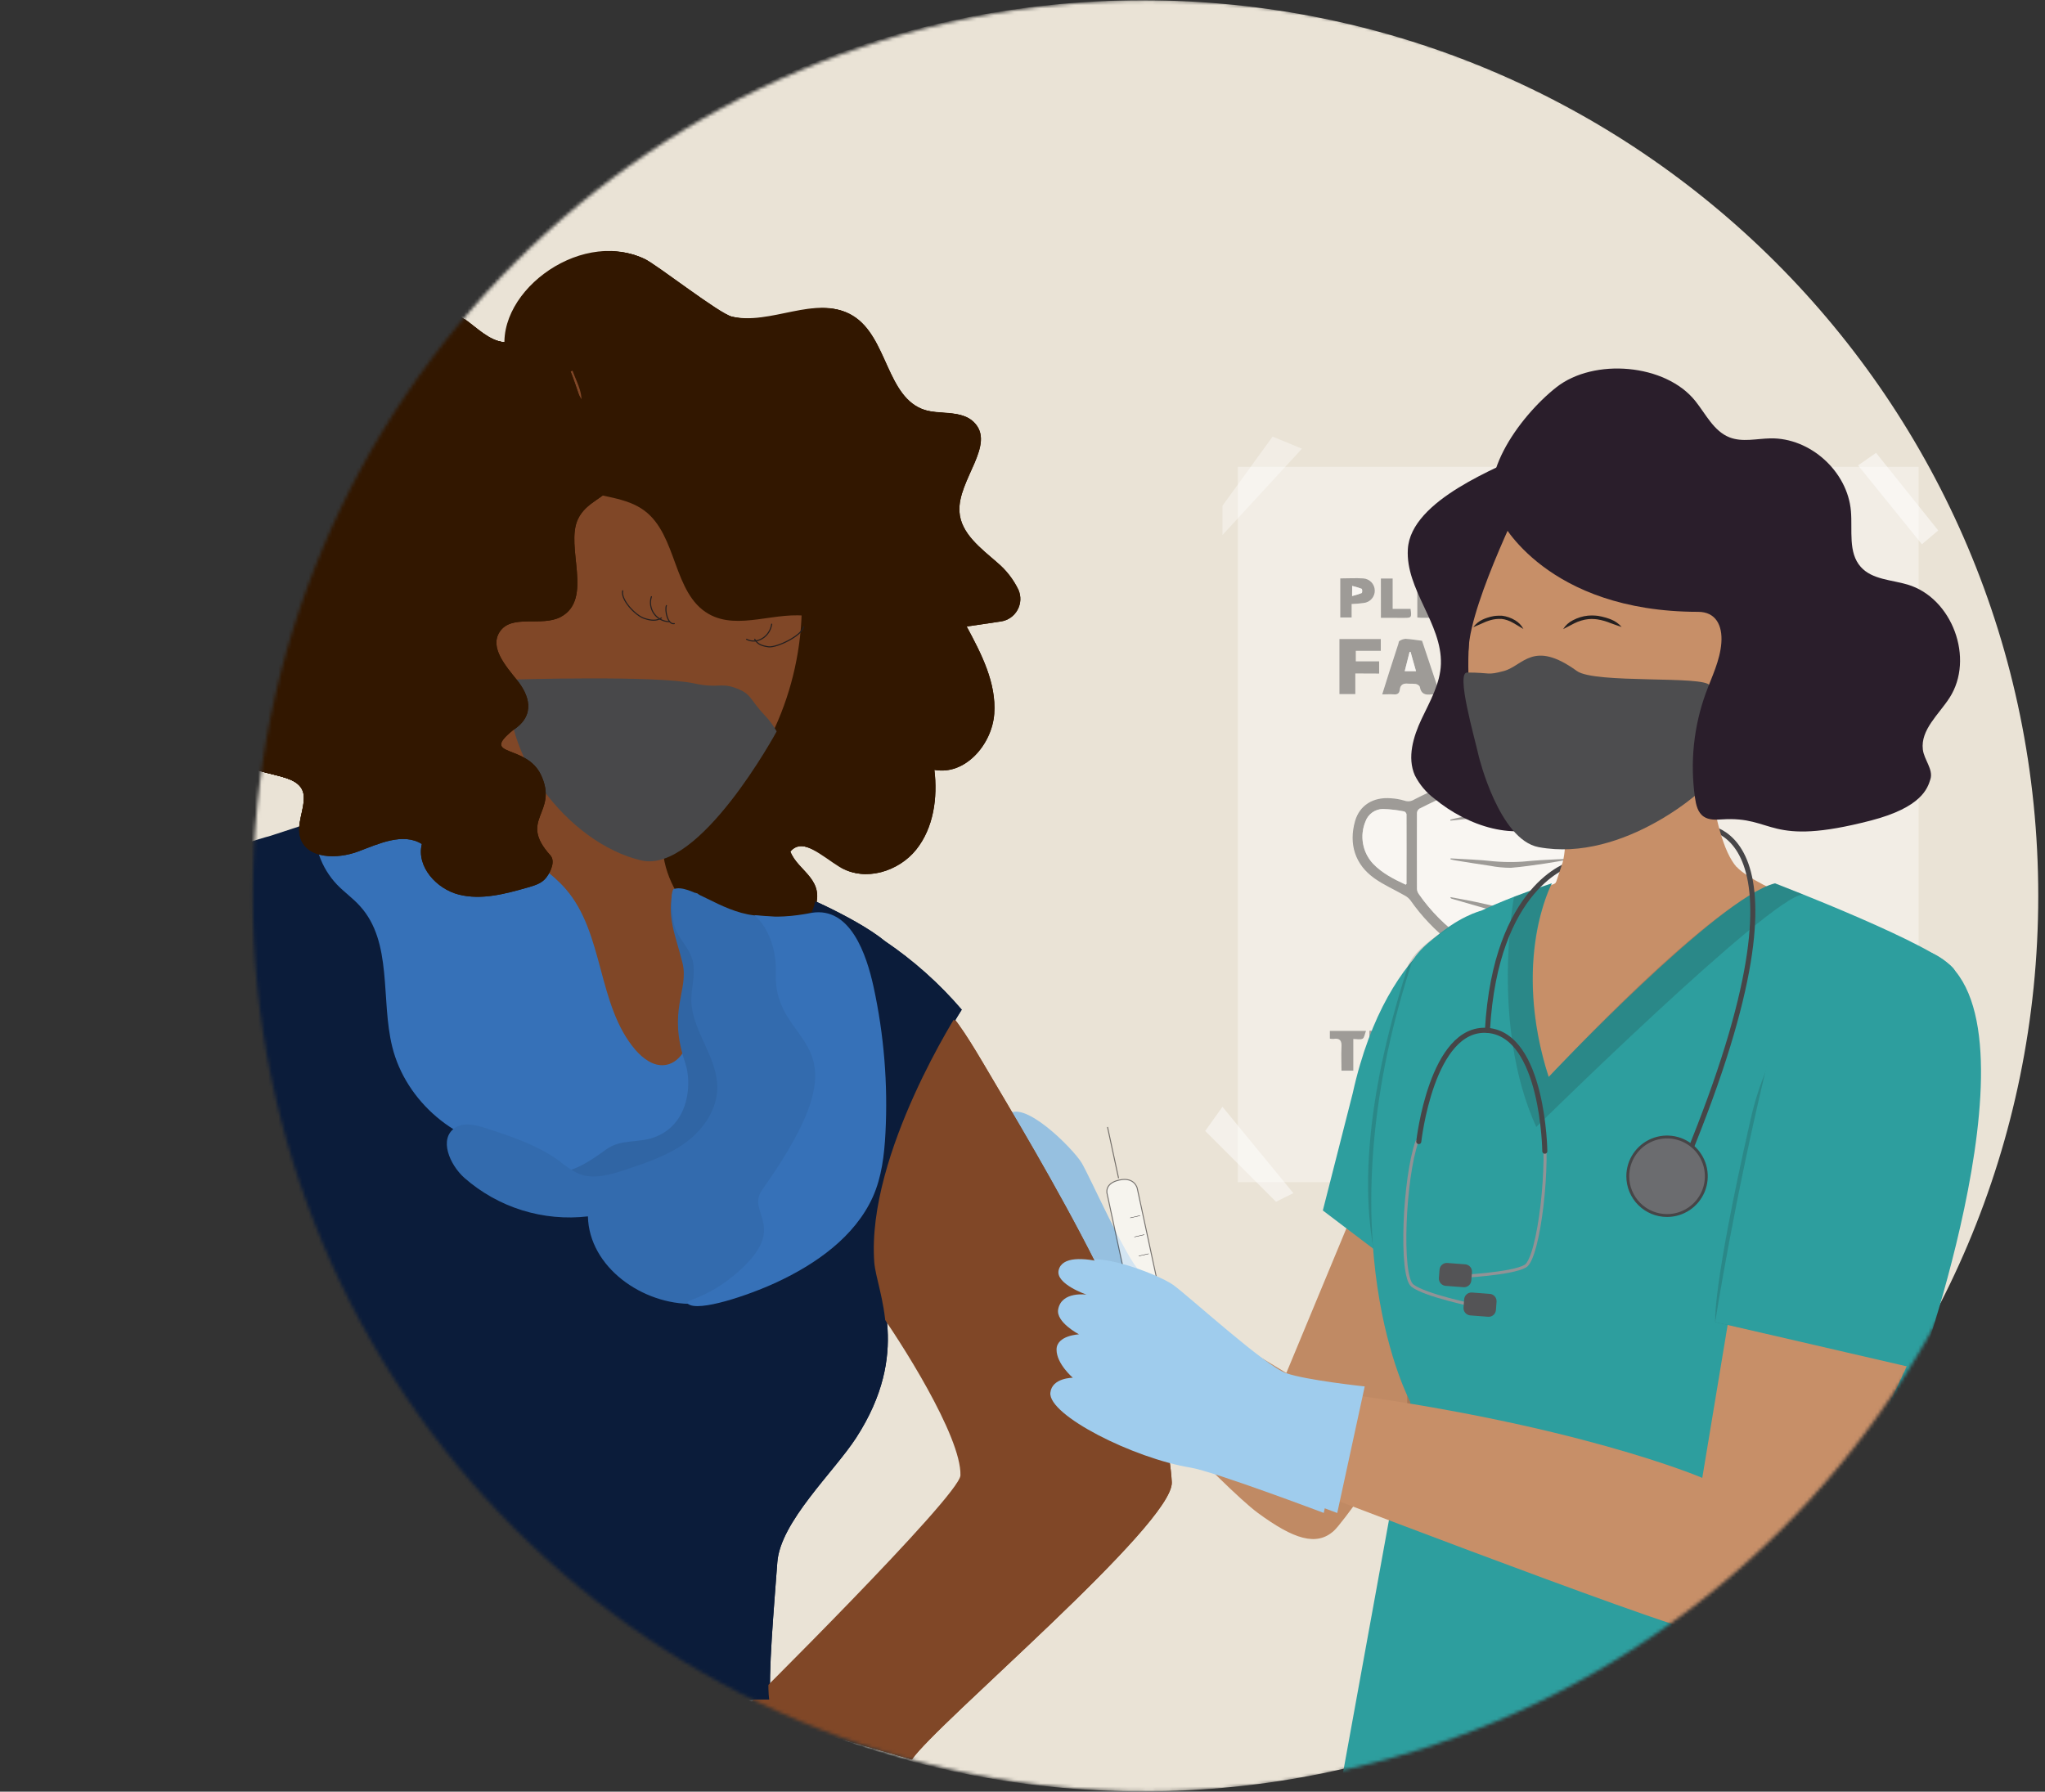<svg width="606" height="531" viewBox="0 0 606 531" fill="none" xmlns="http://www.w3.org/2000/svg">
<rect x="0" y="0" width="606" height="531" fill="#333333" stroke="none"/>
<g id="Last Scene 1">
<mask id="mask0" mask-type="alpha" maskUnits="userSpaceOnUse" x="74" y="0" width="532" height="531">
<path id="Vector" d="M340.32 530.92C486.91 530.92 605.75 412.09 605.75 265.5C605.75 118.91 486.91 0.08 340.32 0.08C193.73 0.08 74.9 118.91 74.9 265.5C74.9 412.09 193.74 530.92 340.32 530.92Z" fill="#EAE3D6"/>
</mask>
<g mask="url(#mask0)">
<path id="Vector_2" d="M338.59 530.92C485.18 530.92 604 412.09 604 265.5C604 118.91 485.18 0.08 338.59 0.08C192 0.08 73.17 118.91 73.17 265.5C73.17 412.09 192 530.92 338.59 530.92Z" fill="#EAE3D6"/>
<g id="Group" opacity="0.6">
<path id="Vector_3" opacity="0.6" d="M568.54 138.37H366.81V350.37H568.54V138.37Z" fill="white"/>
</g>
<path id="Vector_4" opacity="0.37" d="M362.26 149.88L377.11 129.4L385.81 132.98L362.26 158.57V149.88Z" fill="white"/>
<path id="Vector_5" opacity="0.48" d="M357.14 335.18L362.26 328.02L383.26 353.61L378.13 356.17L357.14 335.18Z" fill="white"/>
<path id="Vector_6" opacity="0.5" d="M550.61 137.93L555.94 134.21L574.36 157.21L569.52 161.31L550.61 137.93Z" fill="white"/>
<g id="poster-text" opacity="0.6">
<path id="Vector_7" opacity="0.6" d="M447.43 285.49C450.851 285.287 454.191 284.363 457.23 282.78C464.94 279.04 471.06 273.37 476.58 266.95C477.162 266.309 477.857 265.781 478.63 265.39C480.98 264.1 483.48 263.04 485.74 261.62C491.64 257.93 494.74 252.78 493.74 245.56C493.03 240.37 489.84 236.93 484.74 236.64C482.566 236.65 480.399 236.901 478.28 237.39C477.531 237.558 476.747 237.473 476.05 237.15C470.64 234.75 465.26 232.25 459.77 230.09C452.274 227.005 443.898 226.816 436.27 229.56C430.34 231.618 424.569 234.104 419 237C418.58 237.258 418.109 237.422 417.62 237.48C417.132 237.54 416.636 237.489 416.17 237.33C414.885 236.941 413.56 236.7 412.22 236.61C406.85 236.15 402.83 238.73 401.51 243.4C399.59 250.16 401.51 256.23 407.23 260.31C410.04 262.31 413.23 263.72 416.29 265.45C416.903 265.776 417.441 266.225 417.87 266.77C421.228 271.554 425.295 275.799 429.93 279.36C434.75 283 440 285.49 447.43 285.49ZM472.49 194.25H472.79C473.61 198.08 474.43 201.92 475.19 205.74H479.28C480.18 201.95 481.06 198.2 481.95 194.45H482.22V205.68H486.82V189.26C484.95 189.26 483.21 189.33 481.49 189.26C481.276 189.216 481.056 189.22 480.844 189.269C480.631 189.319 480.432 189.414 480.26 189.548C480.088 189.682 479.948 189.852 479.847 190.046C479.747 190.239 479.69 190.452 479.68 190.67C479.05 193.44 478.33 196.18 477.54 199.41C476.72 195.77 476.09 192.59 475.41 189.41H468.41V205.79H472.55L472.49 194.25ZM525.3 189.35V205.69H529.75C530.75 203.69 528.86 200.97 531.57 199.33C532.65 201.11 533.67 202.87 534.78 204.55C535.1 205.05 535.66 205.67 536.16 205.72C537.73 205.87 539.33 205.78 541.26 205.78C539.37 202.87 537.75 200.24 535.98 197.72C535.11 196.5 535.04 195.66 536.19 194.55C537.82 193 539.19 191.25 541.01 189.24C539.38 189.24 538.19 189.33 537.01 189.24C536.424 189.151 535.824 189.241 535.29 189.5C534.759 189.755 534.319 190.167 534.03 190.68C532.9 192.32 531.58 193.84 530.03 195.86V189.33L525.3 189.35ZM506.4 205.81C505.03 201.61 503.77 197.7 502.46 193.81C500.87 189.11 500.82 189.15 495.92 189.26C495.514 189.211 495.105 189.322 494.78 189.57C494.619 189.689 494.483 189.839 494.38 190.01C494.277 190.182 494.209 190.372 494.18 190.57C493.24 193.65 492.23 196.72 491.26 199.8C490.65 201.72 490.03 203.64 489.36 205.8C490.61 205.8 491.62 205.72 492.62 205.8C493.8 205.92 494.44 205.47 494.62 204.32C494.81 202.93 495.62 202.44 496.97 202.62C497.684 202.603 498.399 202.626 499.11 202.69C499.68 202.84 500.5 203.29 500.59 203.69C500.96 205.47 501.94 206 503.59 205.76C504.523 205.71 505.457 205.71 506.39 205.76L506.4 205.81ZM426.71 205.81C424.86 200.3 423.13 195.1 421.39 189.9C419.76 189.69 418.12 189.41 416.49 189.32C415.837 189.38 415.208 189.6 414.66 189.96C414.47 190.06 414.47 190.5 414.38 190.78C413.53 193.45 412.65 196.12 411.79 198.78C411.08 201.04 410.36 203.31 409.59 205.78C410.9 205.78 411.97 205.71 413.03 205.78C414.09 205.85 414.66 205.44 414.77 204.46C414.96 202.82 415.91 202.46 417.37 202.61C418.09 202.61 418.81 202.61 419.52 202.68C419.99 202.78 420.67 203.2 420.74 203.57C421.08 205.67 422.37 206.02 424.19 205.78C425.029 205.73 425.871 205.73 426.71 205.78V205.81ZM507.86 200.76C508.26 203.21 509.5 204.95 511.58 205.38C513.834 205.841 516.148 205.929 518.43 205.64C519.552 205.55 520.602 205.049 521.379 204.234C522.155 203.418 522.604 202.345 522.64 201.22C522.81 198.83 521.64 197.14 518.95 196.16C517.56 195.63 516.07 195.34 514.69 194.8C514.15 194.58 513.79 193.86 513.35 193.37C513.96 193 514.55 192.37 515.16 192.37C515.77 192.37 516.49 192.94 517.16 193.3C517.54 193.51 517.86 193.99 518.23 194.02C519.46 194.11 520.68 194.02 522.12 194.02C522.078 193.063 521.75 192.14 521.18 191.37C520.611 190.602 519.828 190.017 518.93 189.69C516.696 188.787 514.214 188.713 511.93 189.48C510.981 189.762 510.14 190.324 509.517 191.094C508.894 191.863 508.518 192.803 508.44 193.79C508.35 194.757 508.589 195.726 509.12 196.54C509.646 197.351 510.432 197.957 511.35 198.26C512.66 198.82 514.09 199.08 515.44 199.58C516.51 199.95 518.17 200.16 517.51 201.81C516.94 203.28 515.43 202.93 514.24 202.54C513.78 202.39 513.43 201.86 513.03 201.54C512.622 201.18 512.136 200.919 511.61 200.78C510.47 200.68 509.33 200.78 507.91 200.78L507.86 200.76ZM458.81 199V195.34H451.46V192.89H459.1V189.39H446.59V205.8C450.67 205.8 454.43 205.8 458.2 205.75C458.471 205.681 458.722 205.547 458.93 205.36C459.14 205.177 459.304 204.948 459.41 204.69C459.622 203.866 459.739 203.021 459.76 202.17H453.76C451.02 202.17 450.82 201.89 451.63 199.02L458.81 199ZM443.58 194.65C443.18 190.88 439.94 188.65 435.58 188.94C430.78 189.25 427.72 192.72 427.82 197.71C427.92 202.91 430.82 205.94 435.9 206.05C440.19 206.14 443.25 203.87 443.52 200.29C442.26 200.29 441.02 200.22 439.77 200.29C439.36 200.29 438.96 200.81 438.56 201.05C437.64 201.57 436.65 202.54 435.8 202.43C435.278 202.315 434.793 202.072 434.388 201.722C433.983 201.373 433.671 200.929 433.48 200.43C433.168 198.397 433.192 196.326 433.55 194.3C433.75 193.831 434.063 193.419 434.461 193.099C434.858 192.78 435.329 192.564 435.83 192.47C436.65 192.38 437.63 193.28 438.52 193.73C439.04 194 439.52 194.55 440.04 194.55C441.216 194.668 442.398 194.714 443.58 194.69V194.65ZM401.58 199.55H408.58V196H401.65V192.9H409.07V189.42H396.89V205.7H401.58V199.55ZM482.58 178.23H482.23C481.81 176.23 481.34 174.35 480.98 172.39C480.77 171.18 479.98 171.29 479.12 171.31C478.26 171.33 477.49 171.15 477.27 172.4C476.9 174.51 476.35 176.59 475.76 179.13C475.46 177.26 475.28 175.86 475.01 174.48C474.31 170.91 475.3 171.29 471.18 171.35C471.09 171.35 471 171.47 470.82 171.59C471.74 175.37 472.677 179.18 473.63 183.02C474.078 183.016 474.526 183.043 474.97 183.1C476.88 183.45 477.62 182.57 477.82 180.75C478.124 179.146 478.518 177.56 479 176C479.52 178.22 480 179.88 480.27 181.58C480.46 182.9 481.08 183.14 482.27 183.17C483.68 183.17 484.5 182.89 484.72 181.35C484.942 180.114 485.236 178.892 485.6 177.69C486.13 175.69 486.67 173.6 487.24 171.44H483.85L482.58 178.23ZM434.9 310.42L435.24 310.37C436.24 312.37 437.11 314.37 438.24 316.26C438.722 316.864 439.402 317.278 440.16 317.43C441.008 317.552 441.868 317.568 442.72 317.48V305.56H439.56V312.69C438.4 310.3 437.56 308.41 436.56 306.58C436.306 306.063 435.862 305.665 435.32 305.47C434.176 305.378 433.027 305.362 431.88 305.42V317.33H434.94L434.9 310.42ZM516.34 178.77C519.1 178.45 519.57 178.77 519.48 181.22C519.42 182.67 519.84 183.36 521.37 183.13C521.87 183.05 522.37 183.05 523.23 182.99C522.87 180.93 522.53 179.07 522.17 176.99C522.645 176.58 522.98 176.032 523.127 175.422C523.274 174.812 523.226 174.171 522.99 173.59C522.789 172.952 522.381 172.399 521.83 172.02C521.287 171.63 520.628 171.433 519.96 171.46C517.67 171.32 515.36 171.46 513.04 171.46V183.06H516.31L516.34 178.77ZM478.62 305.13C474.83 305.13 472.38 307.68 472.42 311.55C472.46 315.42 474.79 317.73 478.42 317.76C479.249 317.809 480.079 317.69 480.86 317.41C481.638 317.121 482.347 316.671 482.94 316.09C483.535 315.508 483.999 314.806 484.3 314.03C484.607 313.258 484.743 312.429 484.7 311.6C484.76 307.56 482.45 305.13 478.62 305.13ZM405.81 305.49V317.32H409.37V312.7H413V317.33H416.39V305.51H413.07L412.87 309.88H409.21V305.49H405.81ZM486.81 305.49C486.81 308.54 486.62 311.38 486.86 314.16C487.06 316.43 488.86 317.62 491.49 317.73C494.55 317.87 496.84 316.92 497.09 314.73C497.29 311.661 497.32 308.583 497.18 305.51H493.91V312.41C493.91 313.76 493.8 315.17 492.02 315.15C490.24 315.13 490.14 313.72 490.14 312.36V305.5L486.81 305.49ZM448.37 317.35C449.18 315.95 447.73 313.92 449.8 312.87C451.49 315.25 452.25 318.87 456.57 317.15C455.57 315.59 454.68 313.93 453.57 312.46C452.46 310.99 452.28 309.79 453.87 308.46C454.768 307.587 455.588 306.637 456.32 305.62C452.14 303.99 450.9 307.55 448.72 309.98L448.52 305.48H445.25V317.32L448.37 317.35ZM459.57 173.89H465V171.44H456.1V183.08H463.21C465.4 183.08 465.6 182.83 465.11 180.37H459.43L459.54 178.23H464.71V175.66H459.54L459.57 173.89ZM540.36 183.1C539.36 180.01 538.36 177.19 537.44 174.37C536.33 171.02 536.22 170.92 532.72 171.37C532.484 171.411 532.262 171.507 532.07 171.65C531.876 171.787 531.718 171.969 531.61 172.18C530.4 175.75 529.27 179.32 527.95 183.46C529.47 183.04 531.35 182.98 531.55 182.38C532.11 180.61 533.28 180.96 534.48 180.85C535.68 180.74 536.16 181.32 536.48 182.39C536.56 182.7 537.15 183.01 537.54 183.06C538.488 183.13 539.44 183.15 540.39 183.12L540.36 183.1ZM511.28 183.1C510.28 180.05 509.28 177.18 508.36 174.31C507.28 171.04 507.2 170.96 503.7 171.39C503.462 171.433 503.236 171.528 503.04 171.67C502.848 171.816 502.688 172 502.57 172.21C501.36 175.75 500.23 179.32 499.04 183.04C500.76 183.04 502.64 183.95 503.04 181.35C504.35 181.35 506.67 181.04 506.81 181.45C507.68 184.03 509.51 182.95 511.27 183.11L511.28 183.1ZM442.67 183.1C441.55 179.74 440.39 176.57 439.51 173.41C439.06 171.77 438.35 171.07 436.67 171.36C436.21 171.45 435.67 171.27 435.25 171.36C434.83 171.45 434.1 171.82 433.96 172.22C432.74 175.76 431.61 179.34 430.42 183.06C432.15 183 434.05 183.88 434.42 181.3C435.73 181.3 438.05 181.03 438.18 181.45C439.04 184.06 440.86 182.94 442.63 183.09L442.67 183.1ZM453.43 175.1C453.11 171.67 450.02 170.34 446.68 171.44C445.973 171.6 445.337 171.986 444.87 172.541C444.403 173.095 444.129 173.786 444.09 174.51C443.997 175.231 444.164 175.961 444.56 176.57C444.96 177.18 445.562 177.63 446.26 177.84C447.42 178.29 448.65 178.59 449.8 179.08C449.997 179.185 450.165 179.336 450.29 179.52C450.412 179.703 450.49 179.912 450.52 180.13C450.451 180.342 450.327 180.532 450.16 180.68C450.002 180.836 449.805 180.946 449.59 181C448.98 181 448.08 181 447.79 180.6C446.65 179.1 445.26 179.78 443.79 179.78C443.829 180.118 443.896 180.453 443.99 180.78C444.99 183.23 448.68 184.31 451.79 183.08C452.494 182.87 453.111 182.438 453.55 181.85C453.99 181.275 454.232 180.574 454.24 179.85C454.304 179.147 454.131 178.444 453.75 177.85C453.367 177.259 452.802 176.81 452.14 176.57C451.14 176.13 449.98 175.87 448.93 175.44C448.464 175.207 448.063 174.864 447.76 174.44C447.69 174.36 448.03 173.69 448.22 173.68C448.791 173.615 449.369 173.666 449.92 173.83C451.06 174.21 452.23 174.69 453.41 175.11L453.43 175.1ZM497.54 171.52H488.68V183.18H495.76C497.86 183.18 497.95 183.06 497.76 180.6H492.04V178.34H497.22V175.78H492.12C491.74 174.49 492.03 173.97 493.23 174.01C494.64 174.07 496.05 174.01 497.54 174.01V171.52ZM430.36 317.52C429.09 313.65 427.97 310.09 426.72 306.59C426.558 306.308 426.336 306.066 426.07 305.88C425.809 305.689 425.508 305.559 425.19 305.5C424.343 305.35 423.477 305.35 422.63 305.5C422.41 305.542 422.202 305.631 422.02 305.76C421.839 305.885 421.688 306.049 421.58 306.24C420.37 309.9 419.23 313.6 418.02 317.39H421.45L421.18 317.02C421.85 316.41 422.46 315.45 423.23 315.29C424.48 315.04 426.13 314.69 426.49 316.83C426.54 317.1 427.2 317.42 427.6 317.47C428.51 317.53 429.43 317.54 430.34 317.47L430.36 317.52ZM428.6 175.74H425.18C424.18 175.74 422.83 176.01 423.55 173.9H428.89V171.45H420V183C420.45 183.05 420.82 183.12 421.14 183.13H428.94L429.39 180.52H423.39V178.32H428.62L428.6 175.74ZM400.55 179C401.754 178.99 402.956 178.91 404.15 178.76C405.052 178.667 405.883 178.23 406.47 177.54C407.06 176.848 407.367 175.959 407.33 175.05C407.334 174.145 406.991 173.272 406.372 172.612C405.753 171.952 404.904 171.554 404 171.5C401.77 171.32 399.51 171.5 397.19 171.5V183H400.56L400.55 179ZM468.42 317.41C467.1 312.51 470.77 309.47 472.3 305.64C468.94 305.05 468.94 305.05 467.65 307.91C467.35 308.58 467.03 309.27 466.58 310.24C465.85 308.61 465.58 306.97 464.58 306.16C463.58 305.35 462.04 305.51 460.3 305.16C462.3 309.56 465.63 312.73 464.54 317.42L468.42 317.41ZM394.09 307.84C394.444 307.921 394.807 307.958 395.17 307.95C397.17 307.61 397.7 308.49 397.57 310.41C397.41 312.7 397.57 315.01 397.57 317.36H401V308C402 308 403 308.27 403.76 307.91C404.29 307.64 404.39 306.55 404.76 305.6H394.08L394.09 307.84ZM409.23 183.13H416.05C418.3 183.13 418.36 183.05 418.05 180.47H412.72V171.47H409.28L409.23 183.13ZM504 305.74H500.11C500.31 308.19 500.5 310.55 500.74 313.53C501.95 312.91 503.34 312.61 503.44 312.08C503.741 309.969 503.908 307.842 503.94 305.71L504 305.74ZM503.62 317.4C504.14 313.94 503.69 313.54 500.56 314.47V317.4H503.62Z" fill="white"/>
<path id="Vector_8" opacity="0.6" d="M447.43 285.49C440.01 285.49 434.74 282.96 429.9 279.35C425.285 275.782 421.239 271.533 417.9 266.75C417.464 266.208 416.923 265.759 416.31 265.43C413.31 263.7 410.06 262.29 407.25 260.29C401.54 256.21 399.63 250.15 401.54 243.38C402.86 238.71 406.88 236.13 412.24 236.59C413.597 236.676 414.939 236.917 416.24 237.31C416.706 237.47 417.202 237.521 417.69 237.46C418.154 237.401 418.601 237.244 419 237C424.593 234.112 430.389 231.632 436.34 229.58C443.972 226.841 452.349 227.03 459.85 230.11C465.34 232.29 470.71 234.77 476.12 237.17C476.821 237.491 477.606 237.579 478.36 237.42C480.478 236.923 482.645 236.668 484.82 236.66C489.9 236.95 493.09 240.39 493.82 245.58C494.82 252.8 491.71 257.95 485.82 261.64C483.56 263.06 481.07 264.09 478.72 265.41C477.965 265.806 477.288 266.334 476.72 266.97C471.2 273.39 465.08 279.06 457.37 282.8C454.288 284.4 450.898 285.318 447.43 285.49ZM475 252.2V241C475.051 240.698 474.998 240.388 474.85 240.12C474.7 239.852 474.469 239.638 474.19 239.51C468.551 236.609 462.681 234.181 456.64 232.25C452.44 230.98 448.19 230.14 443.75 230.98C435.53 232.55 428.01 235.98 420.61 239.7C420.409 239.846 420.242 240.033 420.12 240.25C419.999 240.472 419.931 240.718 419.92 240.97C419.88 248.437 419.88 255.913 419.92 263.4C419.929 263.938 420.1 264.46 420.41 264.9C424 270.094 428.499 274.596 433.69 278.19C440.87 282.99 448.34 283.85 456.21 279.94C463.26 276.43 468.89 271.21 474.04 265.38C474.389 265 474.658 264.554 474.83 264.067C475.001 263.581 475.073 263.065 475.04 262.55C474.92 259.09 475 255.64 475 252.2ZM478 262.31C481.22 260.981 484.223 259.178 486.91 256.96C488.321 255.768 489.428 254.258 490.139 252.554C490.85 250.85 491.145 249.001 491 247.16C490.72 242.03 487.91 239.38 482.83 239.71C481.63 239.79 480.45 240.14 479.25 240.31C478.25 240.46 477.98 240.94 477.98 241.94C478.03 247.66 477.98 253.45 477.98 259.2L478 262.31ZM416.59 262.18C416.75 262.01 416.79 261.98 416.79 261.96C416.79 255.07 416.85 248.19 416.79 241.32C416.759 241.134 416.676 240.961 416.55 240.82C416.431 240.68 416.28 240.57 416.11 240.5C414.028 240.077 411.914 239.833 409.79 239.77C408.663 239.787 407.568 240.147 406.651 240.8C405.733 241.454 405.035 242.371 404.65 243.43C403.771 245.517 403.513 247.814 403.909 250.044C404.305 252.274 405.336 254.343 406.88 256C409.6 258.82 413 260.53 416.54 262.18H416.59Z" fill="black"/>
<path id="Vector_9" opacity="0.6" d="M472.49 194.25V205.69H468.35V189.34H475.35C476.04 192.57 476.71 195.75 477.49 199.34C478.3 196.08 479 193.34 479.63 190.61C479.638 190.392 479.694 190.178 479.794 189.983C479.894 189.789 480.035 189.618 480.207 189.484C480.379 189.35 480.579 189.255 480.792 189.206C481.005 189.157 481.226 189.155 481.44 189.2C483.16 189.29 484.89 189.2 486.77 189.2V205.62H482.17V194.45H481.9C481.01 198.2 480.12 201.95 479.23 205.74H475.14C474.33 201.92 473.51 198.08 472.74 194.25H472.49Z" fill="black"/>
<path id="Vector_10" opacity="0.6" d="M525.3 189.34H530V195.88C531.59 193.88 532.9 192.35 534 190.7C534.289 190.184 534.729 189.769 535.26 189.51C535.794 189.251 536.394 189.161 536.98 189.25C538.13 189.37 539.31 189.25 540.98 189.25C539.17 191.25 537.76 193.02 536.16 194.57C535.01 195.67 535.08 196.51 535.95 197.74C537.72 200.26 539.34 202.89 541.23 205.74C539.3 205.74 537.7 205.83 536.13 205.74C535.63 205.69 535.07 205.07 534.75 204.57C533.64 202.89 532.62 201.13 531.54 199.35C528.83 200.98 530.72 203.69 529.72 205.7H525.3V189.34Z" fill="black"/>
<path id="Vector_11" opacity="0.6" d="M506.4 205.8C505.454 205.75 504.506 205.75 503.56 205.8C501.88 206.04 500.9 205.51 500.56 203.74C500.47 203.29 499.64 202.84 499.08 202.69C498.369 202.626 497.654 202.603 496.94 202.62C495.57 202.44 494.78 202.93 494.59 204.32C494.592 204.562 494.536 204.802 494.428 205.019C494.319 205.236 494.161 205.424 493.966 205.568C493.771 205.712 493.545 205.809 493.306 205.849C493.067 205.889 492.821 205.872 492.59 205.8C491.59 205.7 490.59 205.8 489.33 205.8C490 203.65 490.62 201.72 491.23 199.8C492.23 196.72 493.23 193.65 494.14 190.57C494.202 190.165 494.419 189.799 494.746 189.551C495.072 189.303 495.483 189.191 495.89 189.24C500.89 189.13 500.89 189.09 502.43 193.79C503.77 197.69 505 201.6 506.4 205.8ZM497.74 193.19H497.4L496 198.87H499.34C498.77 196.9 498.26 195 497.74 193.19Z" fill="black"/>
<path id="Vector_12" opacity="0.6" d="M426.71 205.79C425.874 205.74 425.036 205.74 424.2 205.79C422.39 206.05 421.09 205.68 420.75 203.58C420.68 203.21 419.99 202.76 419.53 202.69C418.81 202.63 418.1 202.61 417.38 202.62C415.92 202.44 414.93 202.84 414.78 204.47C414.66 205.47 414.09 205.88 413.04 205.79C411.99 205.7 410.9 205.79 409.6 205.79C410.37 203.34 411.08 201.06 411.8 198.79C412.66 196.11 413.53 193.44 414.39 190.79C414.48 190.51 414.48 190.07 414.67 189.98C415.215 189.612 415.845 189.388 416.5 189.33C418.13 189.42 419.77 189.71 421.4 189.91C423.13 195.09 424.86 200.28 426.71 205.79ZM418 193.21H417.7C417.24 195.07 416.76 196.93 416.26 198.92H419.61C419 196.91 418.52 195.05 418 193.21Z" fill="black"/>
<path id="Vector_13" opacity="0.6" d="M507.86 200.75C509.28 200.75 510.42 200.66 511.53 200.75C512.057 200.879 512.543 201.14 512.94 201.51C513.38 201.8 513.7 202.32 514.16 202.51C515.37 202.89 516.88 203.25 517.43 201.78C518.08 200.15 516.43 199.92 515.35 199.54C514.01 199.06 512.59 198.78 511.27 198.23C510.351 197.92 509.562 197.311 509.03 196.5C508.5 195.69 508.26 194.724 508.35 193.76C508.428 192.771 508.804 191.83 509.429 191.06C510.054 190.29 510.898 189.729 511.85 189.45C514.132 188.674 516.618 188.749 518.85 189.66C519.75 189.985 520.534 190.57 521.102 191.341C521.67 192.112 521.996 193.034 522.04 193.99C520.63 193.99 519.38 194.04 518.14 193.99C517.78 193.99 517.46 193.47 517.08 193.26C516.44 192.9 515.76 192.32 515.08 192.34C514.4 192.36 513.87 193.01 513.27 193.34C513.71 193.83 514.09 194.55 514.61 194.77C515.98 195.34 517.48 195.59 518.87 196.13C521.57 197.13 522.73 198.8 522.56 201.19C522.518 202.313 522.067 203.383 521.291 204.197C520.516 205.011 519.47 205.513 518.35 205.61C516.068 205.902 513.754 205.818 511.5 205.36C509.46 204.94 508.26 203.21 507.86 200.75Z" fill="black"/>
<path id="Vector_14" opacity="0.6" d="M458.81 199H451.65C450.84 201.87 451.04 202.15 453.78 202.15H459.78C459.759 203.001 459.642 203.846 459.43 204.67C459.324 204.928 459.16 205.157 458.95 205.34C458.742 205.527 458.491 205.661 458.22 205.73C454.45 205.81 450.68 205.78 446.61 205.78V189.39H459.11V192.89H451.47V195.34H458.82L458.81 199Z" fill="black"/>
<path id="Vector_15" opacity="0.6" d="M443.58 194.69C442.408 194.765 441.232 194.765 440.06 194.69C439.52 194.64 439.06 194.11 438.54 193.88C437.65 193.39 436.69 192.52 435.85 192.61C435.351 192.711 434.882 192.927 434.48 193.24C434.085 193.561 433.773 193.973 433.57 194.44C433.212 196.466 433.188 198.537 433.5 200.57C433.691 201.069 434.003 201.513 434.408 201.862C434.813 202.212 435.298 202.455 435.82 202.57C436.63 202.69 437.66 201.75 438.58 201.19C439 200.95 439.4 200.46 439.79 200.43C441.04 200.33 442.28 200.43 443.54 200.43C443.29 204.02 440.21 206.28 435.92 206.19C430.92 206.08 427.92 203.05 427.84 197.85C427.74 192.85 430.84 189.4 435.6 189.08C439.94 188.68 443.18 190.9 443.58 194.69Z" fill="black"/>
<path id="Vector_16" opacity="0.6" d="M401.62 199.59V205.7H396.92V189.39H409.17V192.88H401.76V196H408.68V199.62L401.62 199.59Z" fill="black"/>
<path id="Vector_17" opacity="0.6" d="M482.62 178.24L483.87 171.42H487.25C486.69 173.59 486.15 175.63 485.62 177.67C485.253 178.872 484.956 180.094 484.73 181.33C484.53 182.87 483.73 183.19 482.28 183.15C481.07 183.15 480.44 182.88 480.28 181.57C480.02 179.87 479.53 178.2 479.01 175.98C478.546 177.554 478.172 179.153 477.89 180.77C477.68 182.59 476.89 183.46 475.04 183.11C474.592 183.057 474.141 183.033 473.69 183.04C472.75 179.2 471.817 175.387 470.89 171.6C471.06 171.49 471.15 171.37 471.24 171.37C475.36 171.31 474.38 170.92 475.08 174.49C475.35 175.88 475.53 177.28 475.82 179.14C476.41 176.6 476.96 174.53 477.33 172.42C477.55 171.17 478.33 171.34 479.19 171.33C480.05 171.32 480.82 171.19 481.05 172.4C481.4 174.4 481.87 176.3 482.3 178.24H482.62Z" fill="black"/>
<path id="Vector_18" opacity="0.6" d="M434.9 310.4V317.3H431.84V305.4C432.987 305.342 434.136 305.358 435.28 305.45C435.824 305.641 436.27 306.041 436.52 306.56C437.52 308.39 438.36 310.28 439.52 312.66V305.53H442.68V317.46C441.83 317.56 440.97 317.56 440.12 317.46C439.361 317.305 438.681 316.887 438.2 316.28C437.11 314.39 436.2 312.36 435.2 310.39L434.9 310.4Z" fill="black"/>
<path id="Vector_19" opacity="0.6" d="M516.34 178.77V183H513.08V171.4C515.4 171.4 517.7 171.3 519.99 171.4C520.66 171.373 521.32 171.566 521.87 171.95C522.379 172.341 522.771 172.866 523 173.466C523.229 174.067 523.288 174.718 523.17 175.35C523.008 175.964 522.658 176.513 522.17 176.92C522.53 179 522.86 180.86 523.17 182.92C522.35 182.98 521.81 182.99 521.31 183.06C519.78 183.29 519.36 182.6 519.42 181.15C519.57 178.78 519.1 178.45 516.34 178.77ZM516.73 173.52L516.24 174.1C516.41 174.79 516.47 175.98 516.78 176.1C517.643 176.22 518.522 176.114 519.33 175.79C519.51 175.74 519.63 174.62 519.51 174.58C518.606 174.17 517.677 173.816 516.73 173.52Z" fill="black"/>
<path id="Vector_20" opacity="0.6" d="M478.62 305.13C482.45 305.13 484.76 307.58 484.72 311.6C484.763 312.429 484.627 313.258 484.32 314.03C484.019 314.806 483.555 315.508 482.96 316.09C482.367 316.671 481.658 317.121 480.88 317.41C480.099 317.69 479.269 317.809 478.44 317.76C474.79 317.76 472.44 315.31 472.44 311.55C472.44 307.79 474.83 305.14 478.62 305.13ZM481.07 311.53C481.02 310.96 481 310.47 480.91 309.99C480.66 308.66 480.01 307.67 478.5 307.7C478.206 307.69 477.913 307.741 477.64 307.85C477.367 307.963 477.118 308.13 476.91 308.34C476.699 308.548 476.532 308.796 476.42 309.07C476.311 309.344 476.257 309.636 476.26 309.93C476.072 311.072 476.148 312.242 476.48 313.35C476.682 313.781 476.98 314.161 477.35 314.46C477.727 314.757 478.169 314.959 478.64 315.05C479.38 315.05 480.21 314 480.78 313.24C481.12 312.83 481.02 312.07 481.09 311.53H481.07Z" fill="black"/>
<path id="Vector_21" opacity="0.6" d="M405.81 305.49H409.25V309.86H412.9L413.11 305.49H416.43V317.32H413V312.69H409.33V317.3H405.77L405.81 305.49Z" fill="black"/>
<path id="Vector_22" opacity="0.6" d="M486.78 305.5H490.14V312.36C490.14 313.72 490.25 315.12 492.02 315.14C493.79 315.16 493.91 313.76 493.91 312.41V305.51H497.18C497.32 308.583 497.29 311.661 497.09 314.73C496.85 316.9 494.55 317.88 491.5 317.73C488.88 317.62 487.06 316.43 486.87 314.16C486.59 311.39 486.78 308.55 486.78 305.5Z" fill="black"/>
<path id="Vector_23" opacity="0.6" d="M448.34 317.36H445.24V305.51H448.51L448.7 310.01C450.89 307.56 452.13 304.01 456.31 305.66C455.57 306.67 454.751 307.62 453.86 308.5C452.23 309.79 452.38 310.95 453.56 312.5C454.74 314.05 455.56 315.63 456.56 317.18C452.24 318.94 451.48 315.29 449.79 312.9C447.7 313.94 449.17 316 448.34 317.36Z" fill="black"/>
<path id="Vector_24" opacity="0.6" d="M459.54 173.9V175.69H464.71V178.26H459.54L459.43 180.4H465.11C465.6 182.85 465.4 183.11 463.21 183.1H456.1V171.46H465V173.91L459.54 173.9Z" fill="black"/>
<path id="Vector_25" opacity="0.6" d="M540.33 183.11C539.381 183.16 538.429 183.16 537.48 183.11C537.09 183.06 536.48 182.75 536.42 182.44C536.13 181.38 535.69 180.81 534.42 180.91C533.15 181.01 532.05 180.67 531.49 182.43C531.29 183.04 529.41 183.09 527.89 183.52C529.21 179.38 530.34 175.8 531.55 172.24C531.66 172.027 531.818 171.843 532.01 171.7C532.204 171.561 532.426 171.465 532.66 171.42C536.16 170.98 536.27 171.09 537.38 174.42C538.33 177.2 539.29 180 540.33 183.11ZM532.83 178.11H535.19C534.8 176.74 534.47 175.57 533.99 173.93C533.58 175.56 533.2 176.76 532.83 178.09V178.11Z" fill="black"/>
<path id="Vector_26" opacity="0.6" d="M511.25 183.07C509.49 182.91 507.66 183.99 506.79 181.44C506.65 181.02 504.34 181.35 503.02 181.33C502.61 183.94 500.73 182.96 499.02 183.02C500.21 179.31 501.34 175.74 502.55 172.19C502.668 171.982 502.828 171.802 503.02 171.66C503.218 171.519 503.443 171.421 503.68 171.37C507.18 170.94 507.26 171.01 508.34 174.29C509.28 177.15 510.24 180 511.25 183.07ZM506.18 178.17C505.76 176.72 505.41 175.54 505.07 174.36H504.75C504.45 175.58 504.15 176.81 503.82 178.13L506.18 178.17Z" fill="black"/>
<path id="Vector_27" opacity="0.6" d="M442.63 183.05C440.86 182.9 439.04 184.05 438.17 181.42C438.03 181 435.72 181.3 434.4 181.27C434 183.86 432.1 182.96 430.4 183.03C431.59 179.31 432.72 175.73 433.93 172.19C434.07 171.79 434.75 171.5 435.22 171.33C435.691 171.27 436.169 171.27 436.64 171.33C438.32 171.04 439.03 171.75 439.48 173.33C440.34 176.56 441.5 179.69 442.63 183.05ZM437.53 178.15C437.12 176.73 436.79 175.56 436.46 174.38H436.16L435.16 178.15H437.53Z" fill="black"/>
<path id="Vector_28" opacity="0.6" d="M453.38 175C452.2 174.58 451.03 174.1 449.83 173.74C449.28 173.572 448.702 173.518 448.13 173.58C447.95 173.58 447.6 174.27 447.68 174.35C447.98 174.773 448.378 175.116 448.84 175.35C449.89 175.78 451.01 176.03 452.05 176.48C452.715 176.714 453.282 177.165 453.66 177.76C454.041 178.354 454.214 179.057 454.15 179.76C454.14 180.482 453.902 181.182 453.47 181.76C453.027 182.351 452.407 182.786 451.7 183C448.59 184.23 444.89 183.15 443.9 180.7C443.805 180.373 443.742 180.039 443.71 179.7C445.17 179.7 446.56 179.06 447.71 180.51C448 180.9 448.9 180.96 449.52 180.92C449.733 180.86 449.928 180.75 450.09 180.6C450.25 180.449 450.371 180.26 450.44 180.05C450.413 179.828 450.334 179.616 450.21 179.43C450.084 179.249 449.916 179.101 449.72 179C448.58 178.51 447.34 178.18 446.18 177.75C445.479 177.55 444.875 177.103 444.48 176.49C444.088 175.875 443.922 175.144 444.01 174.42C444.055 173.697 444.332 173.009 444.801 172.457C445.269 171.906 445.904 171.521 446.61 171.36C450 170.27 453.07 171.6 453.38 175Z" fill="black"/>
<path id="Vector_29" opacity="0.6" d="M497.49 171.45V174C496 174 494.59 174.05 493.18 174C491.98 174 491.69 174.47 492.08 175.76H497.17V178.32H492V180.58H497.72C497.88 183.03 497.78 183.16 495.72 183.16H488.72V171.45H497.49Z" fill="black"/>
<path id="Vector_30" opacity="0.6" d="M430.31 317.45C429.381 317.5 428.449 317.5 427.52 317.45C427.12 317.4 426.46 317.08 426.41 316.81C426.08 314.67 424.41 315.02 423.15 315.28C422.38 315.43 421.78 316.39 421.15 317L421.42 317.37H417.99C419.2 313.55 420.34 309.88 421.56 306.23C421.662 306.031 421.813 305.862 422 305.74C422.178 305.609 422.383 305.521 422.6 305.48C423.448 305.34 424.312 305.34 425.16 305.48C425.478 305.539 425.779 305.669 426.04 305.86C426.306 306.046 426.528 306.288 426.69 306.57C427.93 310 429 313.58 430.31 317.45ZM424.13 308.58L423.76 308.5L422.76 312.42H425.11C424.77 311 424.45 309.79 424.13 308.58Z" fill="black"/>
<path id="Vector_31" opacity="0.6" d="M428.58 175.74V178.29H423.35V180.49H429.35L428.9 183.1H421.1C420.732 183.084 420.365 183.051 420 183V171.44H428.88V173.89H423.54C422.84 176 424.17 175.72 425.17 175.74H428.58Z" fill="black"/>
<path id="Vector_32" opacity="0.6" d="M400.53 179V183H397.17V171.43C399.49 171.43 401.75 171.28 403.98 171.43C404.891 171.49 405.746 171.889 406.376 172.548C407.007 173.208 407.368 174.079 407.388 174.992C407.409 175.904 407.086 176.791 406.485 177.477C405.884 178.164 405.047 178.6 404.14 178.7C402.944 178.87 401.738 178.97 400.53 179ZM400.67 176.66C401.651 176.417 402.617 176.113 403.56 175.75C403.71 175.354 403.71 174.916 403.56 174.52C402.626 174.167 401.671 173.873 400.7 173.64L400.67 176.66Z" fill="black"/>
<path id="Vector_33" opacity="0.6" d="M468.41 317.39H464.57C465.65 312.69 462.31 309.51 460.32 305.14C462.07 305.5 463.71 305.38 464.61 306.14C465.51 306.9 465.83 308.59 466.61 310.23C467.06 309.23 467.38 308.59 467.68 307.89C468.97 305.03 468.97 305.03 472.33 305.62C470.75 309.44 467.08 312.5 468.41 317.39Z" fill="black"/>
<path id="Vector_34" opacity="0.6" d="M394.08 307.82V305.53H404.79C404.4 306.53 404.3 307.53 403.79 307.84C403.07 308.2 402.05 307.93 401.03 307.93V317.31H397.53C397.53 314.97 397.41 312.65 397.53 310.36C397.66 308.47 397.12 307.59 395.14 307.91C394.784 307.919 394.429 307.889 394.08 307.82Z" fill="black"/>
<path id="Vector_35" opacity="0.6" d="M409.21 183.11V171.46H412.69V180.46H418C418.35 183.04 418.28 183.12 416 183.12L409.21 183.11Z" fill="black"/>
<path id="Vector_36" opacity="0.6" d="M503.92 305.71C503.888 307.832 503.721 309.949 503.42 312.05C503.32 312.58 501.93 312.87 500.72 313.49C500.48 310.49 500.29 308.19 500.09 305.71H503.92Z" fill="black"/>
<path id="Vector_37" opacity="0.6" d="M503.54 317.37H500.48V314.43C503.62 313.5 504.06 313.94 503.54 317.37Z" fill="black"/>
<path id="Vector_38" opacity="0.6" d="M475 252.2V262.53C475.032 263.046 474.957 263.564 474.78 264.05C474.61 264.539 474.337 264.986 473.98 265.36C468.84 271.19 463.2 276.41 456.15 279.92C448.29 283.83 440.81 282.97 433.63 278.17C428.439 274.576 423.94 270.074 420.35 264.88C420.05 264.435 419.88 263.916 419.86 263.38C419.86 255.9 419.86 248.423 419.86 240.95C419.869 240.698 419.937 240.452 420.059 240.232C420.181 240.011 420.352 239.822 420.56 239.68C427.91 235.93 435.47 232.53 443.69 230.96C448.13 230.14 452.38 230.96 456.59 232.22C462.626 234.159 468.492 236.59 474.13 239.49C474.409 239.618 474.64 239.832 474.79 240.1C474.937 240.368 474.993 240.677 474.95 240.98V252.2H475ZM464.85 266.28L464.74 265.82C459.3 267 453.87 268.2 448.4 269.36C447.797 269.49 447.173 269.49 446.57 269.36C443.46 268.7 440.36 267.95 437.24 267.29C434.79 266.77 432.29 266.29 429.81 265.88C429.826 265.978 429.866 266.071 429.927 266.15C429.988 266.229 430.068 266.291 430.16 266.33C435.68 267.96 441.16 269.53 446.72 271.09C447.262 271.2 447.823 271.169 448.35 271C450.95 270.34 453.56 269.66 456.13 268.91C459 268.07 461.9 267.16 464.81 266.28H464.85ZM429.85 254.4L429.8 254.74C430.2 254.83 430.61 254.94 430.98 255.01C434.46 255.55 437.98 256.12 441.43 256.64C443.486 257.04 445.576 257.241 447.67 257.24C451.06 257.04 454.42 256.47 457.79 255.99C460.09 255.66 462.38 255.22 464.67 254.83C464.583 254.731 464.473 254.656 464.35 254.61C464.226 254.563 464.092 254.546 463.96 254.56C460.7 254.74 457.34 254.86 454.03 255.13C450.235 255.563 446.406 255.617 442.6 255.29C438.4 254.78 434.12 254.67 429.85 254.4ZM429.76 242.92L429.81 243.21L431.89 242.99L445.27 241.54C446.168 241.36 447.084 241.28 448 241.3C451.38 241.66 454.73 242.17 458.11 242.57C460.3 242.82 462.52 242.95 464.72 243.14C464.693 243.043 464.637 242.956 464.56 242.89C464.489 242.824 464.403 242.776 464.31 242.75C460.48 241.99 456.67 241.17 452.83 240.5C450.676 239.965 448.458 239.736 446.24 239.82C441.75 240.36 437.32 241.36 432.87 242.21C431.87 242.4 430.8 242.68 429.76 242.92Z" fill="white"/>
<path id="Vector_39" opacity="0.6" d="M478 262.31V241.9C478 240.9 478.31 240.43 479.27 240.26C480.47 240.09 481.65 239.74 482.86 239.66C487.97 239.33 490.78 241.99 491.02 247.11C491.164 248.95 490.869 250.798 490.16 252.501C489.451 254.205 488.347 255.716 486.94 256.91C484.249 259.15 481.235 260.971 478 262.31Z" fill="white"/>
<path id="Vector_40" opacity="0.6" d="M416.54 262.18C413.04 260.55 409.6 258.82 406.88 255.95C405.338 254.298 404.307 252.235 403.909 250.011C403.512 247.786 403.766 245.494 404.64 243.41C405.025 242.351 405.723 241.434 406.641 240.78C407.558 240.127 408.653 239.767 409.78 239.75C411.903 239.81 414.018 240.05 416.1 240.47C416.272 240.541 416.424 240.654 416.54 240.8C416.664 240.938 416.747 241.108 416.78 241.29V261.93C416.78 262 416.7 262 416.54 262.18Z" fill="white"/>
<path id="Vector_41" opacity="0.6" d="M497.74 193.19C498.26 195.04 498.74 196.9 499.37 198.91H496L497.4 193.23L497.74 193.19Z" fill="white"/>
<path id="Vector_42" opacity="0.6" d="M418 193.21C418.53 195.05 419.05 196.91 419.63 198.92H416.27C416.78 196.92 417.27 195.08 417.72 193.21H418Z" fill="white"/>
<path id="Vector_43" opacity="0.6" d="M516.73 173.52C517.676 173.797 518.605 174.131 519.51 174.52C519.63 174.52 519.51 175.68 519.33 175.73C518.522 176.054 517.643 176.16 516.78 176.04C516.46 175.96 516.41 174.77 516.24 174.04L516.73 173.52Z" fill="white"/>
<path id="Vector_44" opacity="0.6" d="M481.09 311.53C481.112 312.114 481.013 312.696 480.8 313.24C480.22 314 479.4 315.03 478.66 315.06C478.19 314.962 477.748 314.757 477.37 314.46C476.994 314.164 476.692 313.784 476.49 313.35C476.161 312.241 476.089 311.071 476.28 309.93C476.272 309.635 476.327 309.342 476.44 309.07C476.671 308.519 477.109 308.081 477.66 307.85C477.933 307.74 478.226 307.689 478.52 307.7C480.03 307.7 480.67 308.7 480.93 309.99C481 310.47 481 311 481.09 311.53Z" fill="white"/>
<path id="Vector_45" opacity="0.6" d="M532.83 178.09C533.2 176.76 533.54 175.56 533.99 173.91C534.47 175.55 534.81 176.72 535.19 178.09H532.83Z" fill="white"/>
<path id="Vector_46" opacity="0.6" d="M506.18 178.18H503.82L504.75 174.41H505.07C505.41 175.55 505.76 176.72 506.18 178.18Z" fill="white"/>
<path id="Vector_47" opacity="0.6" d="M437.53 178.15H435.19L436.19 174.38H436.49C436.79 175.56 437.12 176.72 437.53 178.15Z" fill="white"/>
<path id="Vector_48" opacity="0.6" d="M424.13 308.58C424.45 309.79 424.77 311.03 425.13 312.42H422.8L423.8 308.5L424.13 308.58Z" fill="white"/>
<path id="Vector_49" opacity="0.6" d="M400.67 176.64V173.64C401.641 173.873 402.596 174.167 403.53 174.52C403.7 174.6 403.72 175.67 403.53 175.75C402.596 176.107 401.641 176.404 400.67 176.64Z" fill="white"/>
<path id="Vector_50" opacity="0.6" d="M464.81 266.28C461.9 267.16 459 268.07 456.08 268.91C453.51 269.66 450.9 270.34 448.3 271C447.773 271.17 447.212 271.201 446.67 271.09C441.15 269.53 435.67 267.93 430.11 266.33C429.97 266.28 429.85 266.16 429.76 265.88C432.21 266.34 434.76 266.77 437.2 267.29C440.31 267.95 443.41 268.7 446.52 269.36C447.123 269.49 447.747 269.49 448.35 269.36C453.79 268.2 459.23 267 464.69 265.82L464.81 266.28Z" fill="black"/>
<path id="Vector_51" opacity="0.6" d="M429.85 254.4C434.11 254.67 438.39 254.78 442.63 255.27C446.436 255.602 450.265 255.548 454.06 255.11C457.33 254.84 460.69 254.73 463.99 254.55C464.118 254.519 464.252 254.519 464.38 254.55C464.507 254.599 464.62 254.678 464.71 254.78C462.41 255.16 460.12 255.59 457.82 255.93C454.45 256.41 451.09 256.93 447.7 257.19C445.605 257.187 443.516 256.982 441.46 256.58C437.97 256.08 434.46 255.51 431.01 254.95C430.61 254.88 430.2 254.77 429.83 254.68L429.85 254.4Z" fill="black"/>
<path id="Vector_52" opacity="0.6" d="M429.76 242.92C430.76 242.68 431.83 242.4 432.88 242.21C437.33 241.39 441.76 240.36 446.25 239.82C448.468 239.736 450.686 239.965 452.84 240.5C456.68 241.17 460.49 241.99 464.31 242.75C464.407 242.774 464.497 242.822 464.571 242.891C464.644 242.959 464.699 243.045 464.73 243.14C462.52 242.95 460.31 242.82 458.11 242.57C454.74 242.17 451.38 241.66 448.01 241.3C447.091 241.28 446.172 241.36 445.27 241.54L431.9 243L429.82 243.22L429.76 242.92Z" fill="black"/>
</g>
<g id="nurse">
<path id="Vector_53" d="M354.87 388.1C354.87 388.1 341.99 380.75 337.87 376.91C333.75 373.07 323 348.76 320.52 344.63C318.04 340.5 302.69 324.91 298.34 330.75C296.2 333.64 302.42 339.33 302.42 339.33C302.42 339.33 296.95 335.86 294.26 339.84C292.38 342.62 296.56 347.84 296.56 347.84C296.56 347.84 291.23 345.77 289.74 349.09C288.25 352.41 290.65 357.36 290.65 357.36C290.65 357.36 285.75 355.22 283.84 358.55C280.96 363.55 296.54 382.48 308.95 390.55C314.01 393.82 335.46 414.89 335.46 414.89L354.87 388.1Z" fill="#96C0E0"/>
<path id="Vector_54" opacity="0.59" d="M343.77 383.65L337 352.18C337 352.18 336.26 348.74 331.69 349.73C327.12 350.72 328.08 353.81 328.08 353.81L334.93 385.57L343.77 383.65Z" fill="white" stroke="#231F20" stroke-width="0.29"/>
<path id="Vector_55" opacity="0.59" d="M331.47 349.19L328.19 334" stroke="#231F20" stroke-width="0.29"/>
<path id="Vector_56" d="M402.86 354.71L381.15 407C381.15 407 400.21 418.27 344.6 384.87L325.11 400.57C325.11 400.57 362.26 440.7 372.8 448.43C383.34 456.16 390.11 458.38 395.28 453.68C400.45 448.98 440.34 389.68 440.34 389.68L402.86 354.71Z" fill="#C08A64"/>
<path id="Vector_57" d="M462.23 258.43C461.81 260 461.49 261.61 460.49 261.99C447.88 266.89 440.62 269.53 440.62 269.53L467.96 378.53L547.66 272.43C547.66 272.43 521.12 263.67 514.66 256.97" fill="#C78F68"/>
<path id="Vector_58" d="M438.85 269.94C438.85 269.94 411.38 276.38 400.85 324.03L392 358.75L415.43 376.52L438.85 269.94Z" fill="#2D9E9E"/>
<path id="Vector_59" opacity="0.17" d="M525 262.3C525 262.3 574 281.09 578.17 287.95C582.34 294.81 584.62 369.95 555.74 439.87L559.31 477.33L417 475.91V394.64C417 394.64 390.91 368.14 417 287.1C417 287.1 417.93 275.75 458.91 262.32C458.91 262.32 446.02 293.04 457.19 327.51C457.11 327.49 508.2 266.41 525 262.3Z" fill="#231F20"/>
<path id="Vector_60" d="M526 261.8C526 261.8 575 280.59 579.17 287.44C583.34 294.29 585.62 369.44 556.74 439.36L575.32 500.71L397.82 526.28L417.95 415.55C417.95 415.55 391.86 367.63 417.95 286.55C417.95 286.55 418.88 275.21 459.87 261.79C459.87 261.79 447.75 284.66 458.93 319.16C458.9 319.17 509.2 265.9 526 261.8Z" fill="#2D9E9E"/>
<path id="Vector_61" opacity="0.17" d="M459.84 261.8L448.65 265.8C448.65 265.8 441.57 304.07 455.25 334C455.25 334 524.6 265.65 534.25 265.1L526 261.81C526 261.81 512.12 262.86 458.93 319.18C458.9 319.17 447.71 288 459.84 261.8Z" fill="#231F20"/>
<path id="Vector_62" d="M515.52 371.19L504.44 438C504.44 438 466.54 421.7 392 412.23L378.66 438C378.66 438 489.66 480.71 504.45 484C519.24 487.29 527.45 486.45 530.73 479.1C534.01 471.75 571.57 390.84 571.57 390.84L515.52 371.19Z" fill="#C78F68"/>
<path id="Vector_63" opacity="0.17" d="M567.6 285C567.6 285 529.92 282.54 518.73 331.86C507.29 382.23 508.27 391.86 508.27 391.86L568.91 405.14C568.91 405.14 608.59 294.52 567.6 285Z" fill="#231F20"/>
<path id="Vector_64" d="M568.82 281.22C568.82 281.22 534.35 271.67 524.11 313.59C513.87 355.51 508.27 391.82 508.27 391.82L568.82 405.82C568.82 405.82 609.81 290.79 568.82 281.22Z" fill="#2D9E9E"/>
<path id="Vector_65" d="M404.41 410.9C404.41 410.9 387.31 409.09 381.15 406.98C374.99 404.87 352.24 384.11 347.7 380.84C343.16 377.57 319.6 368.24 317.7 376.51C316.78 380.59 326 383.72 326 383.72C326 383.72 318.57 382.6 317.57 388.08C316.87 391.91 323.74 395.48 323.74 395.48C323.74 395.48 317.11 395.78 317.09 399.99C317.07 404.2 321.91 408.35 321.91 408.35C321.91 408.35 315.73 408.35 315.26 412.78C314.55 419.44 339.89 432.22 356.81 434.98C363.71 436.11 396.27 448.41 396.27 448.41L404.41 410.9Z" fill="#9FCCED"/>
<path id="Vector_66" d="M503.7 245C503.7 245 541.53 242.1 499.83 343.38" stroke="#464547" stroke-width="1.5" stroke-miterlimit="10" stroke-linecap="round"/>
<path id="Vector_67" d="M494 360.25C496.302 360.25 498.553 359.567 500.467 358.288C502.381 357.009 503.873 355.191 504.754 353.064C505.635 350.937 505.865 348.597 505.416 346.339C504.967 344.081 503.859 342.007 502.231 340.379C500.603 338.751 498.529 337.643 496.271 337.194C494.013 336.745 491.672 336.975 489.546 337.856C487.419 338.737 485.601 340.229 484.322 342.143C483.043 344.057 482.36 346.308 482.36 348.61C482.36 351.697 483.586 354.658 485.769 356.841C487.952 359.024 490.913 360.25 494 360.25Z" fill="#6B6C6F" stroke="#464547" stroke-width="0.85" stroke-miterlimit="10" stroke-linecap="round"/>
<path id="Vector_68" d="M465.28 256.11C465.28 256.11 443.22 262.3 440.77 305.38" stroke="#464547" stroke-width="1.5" stroke-miterlimit="10" stroke-linecap="round"/>
<path id="Vector_69" d="M432.56 378.32C432.56 378.32 447.88 377.6 451.99 375.26C456.1 372.92 459.35 343.97 457.15 332.84" stroke="#919396" stroke-width="0.9" stroke-miterlimit="10" stroke-linecap="round"/>
<path id="Vector_70" d="M428.39 381.09L433.67 381.49C433.955 381.513 434.241 381.48 434.513 381.392C434.784 381.303 435.036 381.162 435.252 380.976C435.469 380.79 435.647 380.563 435.775 380.308C435.903 380.053 435.98 379.775 436 379.49L436.19 377.04C436.212 376.756 436.177 376.47 436.089 376.199C436 375.928 435.859 375.677 435.673 375.46C435.487 375.244 435.261 375.066 435.006 374.938C434.752 374.809 434.474 374.731 434.19 374.71L428.91 374.31C428.625 374.287 428.339 374.32 428.067 374.408C427.796 374.497 427.544 374.638 427.328 374.824C427.111 375.01 426.933 375.237 426.805 375.492C426.677 375.747 426.6 376.025 426.58 376.31L426.39 378.76C426.349 379.334 426.536 379.9 426.91 380.337C427.285 380.773 427.817 381.044 428.39 381.09Z" fill="#545456"/>
<path id="Vector_71" d="M437.27 387C437.27 387 422.27 383.95 418.53 381C414.79 378.05 416.08 349 419.9 338.28" stroke="#919396" stroke-width="0.9" stroke-miterlimit="10" stroke-linecap="round"/>
<path id="Vector_72" d="M441.49 383.47L436.21 383.07C435.925 383.047 435.639 383.08 435.367 383.168C435.096 383.257 434.844 383.398 434.628 383.584C434.411 383.77 434.233 383.997 434.105 384.252C433.977 384.507 433.9 384.785 433.88 385.07L433.69 387.52C433.649 388.094 433.836 388.66 434.21 389.097C434.585 389.533 435.117 389.804 435.69 389.85L440.96 390.25C441.245 390.273 441.531 390.24 441.803 390.152C442.074 390.063 442.326 389.922 442.542 389.736C442.759 389.55 442.937 389.323 443.065 389.068C443.193 388.813 443.27 388.535 443.29 388.25L443.48 385.8C443.524 385.227 443.34 384.661 442.967 384.224C442.593 383.787 442.063 383.516 441.49 383.47Z" fill="#545456"/>
<path id="Vector_73" d="M420.43 338.33C420.43 338.33 424.19 304.12 440.78 305.38C457.37 306.64 457.78 341.19 457.78 341.19" stroke="#464547" stroke-width="1.5" stroke-miterlimit="10" stroke-linecap="round"/>
<path id="Vector_74" d="M512.2 261.8C511.2 261.2 515.36 257.8 514.65 257.01C506.56 247.92 505.34 215.52 505.34 215.52L459.86 219.52C459.86 219.52 465.98 244.57 463.07 255.59L461.13 261.43L458.24 268L462.44 273.89" fill="#C78F68"/>
<path id="Vector_75" d="M460.46 243.73C449.17 249.66 434.92 244.84 425.1 236.73C422.648 234.9 420.653 232.529 419.27 229.8C416.94 224.5 418.79 218.32 421.27 213.07C423.75 207.82 426.81 202.58 426.99 196.78C427.34 184.78 416.49 174.73 417.19 162.78C418.01 148.07 444.56 138.39 452.7 134.19" fill="#2A1E2B"/>
<path id="Vector_76" d="M515.13 224.59C515.13 224.59 483.91 249.09 460.27 250.73C436.63 252.37 418.07 171.39 460.27 134.26C502.47 97.13 537.05 154.52 533.7 180.68C531.494 196.699 525.087 211.849 515.13 224.59Z" fill="#C78F68"/>
<path id="Vector_77" d="M506.61 203.15C505.28 200.15 472.61 202.71 467.29 198.87C454.29 189.46 451.43 197.29 445.64 198.87C440.51 200.23 441.91 199.32 434.75 199.32C431.38 199.32 436.92 218.41 438.22 224.2C438.22 224.2 444.22 248.88 455.96 251.07C481.17 255.78 506.09 233.46 506.96 231.23C506.96 231.23 498.39 224.69 506.29 208.29C507.03 206.676 507.145 204.844 506.61 203.15Z" fill="#4D4D4F"/>
<path id="Vector_78" d="M503.21 181.33C508.43 181.33 510.48 185.33 510.09 190.54C509.7 195.75 507.28 200.54 505.49 205.41C501.888 215.322 500.785 225.97 502.28 236.41C502.58 238.52 503.09 240.84 504.9 242.04C506.4 243.04 508.37 242.98 510.18 242.85C526.02 241.77 523.55 251.19 554.45 243.17C569.45 239.26 571.21 233.64 572.05 230.92C572.94 228.01 570.15 225.15 569.8 222.13C569.1 216.27 574.5 211.78 577.7 206.82C585.2 195.2 578.51 177.18 565.27 173.25C560.47 171.82 554.78 171.78 551.43 168.04C547.59 163.77 548.98 157.19 548.49 151.47C547.49 139.71 536.43 129.7 524.63 129.92C520.55 130 516.31 131.11 512.51 129.62C507.86 127.8 505.51 122.77 502.39 118.86C493.56 107.78 472.33 106.02 461.2 114.78C450.07 123.54 436.09 143.03 444.79 154.22C444.79 154.3 458.25 181.3 503.21 181.33Z" fill="#2A1E2B"/>
<path id="Vector_79" d="M436.57 185.89L439.74 184.51C440.171 184.306 440.615 184.132 441.07 183.99C442.016 183.654 443.007 183.465 444.01 183.43H444.29H444.99C445.548 183.497 446.097 183.621 446.63 183.8C447.28 184.017 447.904 184.305 448.49 184.66C449.68 185.38 450.39 185.76 451.44 186.42C450.88 185.348 450.032 184.454 448.99 183.84C447.797 183.116 446.465 182.652 445.08 182.48H443.94C443.515 182.491 443.091 182.528 442.67 182.59C442.012 182.702 441.363 182.866 440.73 183.08C440.243 183.231 439.769 183.418 439.31 183.64C438.221 184.147 437.279 184.921 436.57 185.89Z" fill="#231F20"/>
<path id="Vector_80" d="M480.55 185.82C479.705 184.838 478.634 184.076 477.43 183.6C477.18 183.5 476.77 183.33 475.89 183.06C475.109 182.83 474.314 182.65 473.51 182.52C472.99 182.46 472.51 182.42 471.95 182.41H471.56C471.226 182.404 470.892 182.421 470.56 182.46C469.787 182.538 469.023 182.692 468.28 182.92C467.509 183.159 466.762 183.47 466.05 183.85C464.886 184.436 463.907 185.332 463.22 186.44C464.4 185.81 465.22 185.44 466.49 184.75C467.151 184.417 467.841 184.142 468.55 183.93C469.23 183.717 469.931 183.573 470.64 183.5L471.5 183.45H471.86C472.342 183.462 472.822 183.499 473.3 183.56C474.054 183.677 474.799 183.844 475.53 184.06C476.35 184.31 476.75 184.48 476.98 184.57C478.43 185.13 479.28 185.37 480.55 185.82Z" fill="#231F20"/>
<path id="Vector_81" d="M453 144.08C453 144.08 435.85 177.92 435.18 192.33C434.78 200.58 427.01 159.44 427.01 159.44C427.01 159.44 437.89 132.77 453 144.08Z" fill="#2A1E2B"/>
<path id="Vector_82" d="M337.85 360.27L334.91 360.95" stroke="#231F20" stroke-width="0.11"/>
<path id="Vector_83" d="M339.09 365.92L336.15 366.59" stroke="#231F20" stroke-width="0.11"/>
<path id="Vector_84" d="M340.39 371.58L337.45 372.25" stroke="#231F20" stroke-width="0.11"/>
</g>
<g id="Group_2">
<path id="Vector_85" d="M171.91 116.74C169.75 110.48 167.63 102.67 161.19 101.1C157.32 100.15 153.25 102.01 149.31 101.45C144.78 100.8 141.46 97.22 137.67 94.55C105.47 132.687 84.73 179.164 77.85 228.6C83.29 230.17 90.1 230.75 90.46 235.95C90.76 240.14 88.22 244.39 89.51 248.4C91.51 254.66 100.51 254.7 106.66 252.4C112.81 250.1 119.92 246.69 125.5 250.2C123.87 256.9 129.83 263.56 136.5 265.2C143.17 266.84 150.21 264.98 156.85 263.1C158.91 262.52 161.11 261.83 162.41 260.1C163.71 258.37 165.07 255.29 163.57 253.57C153.88 242.79 166.1 241.15 160.84 229.83C156.49 220.41 142.56 224.59 152.49 216.5C159.42 211.99 157.17 205.88 153.71 201.68C150.25 197.48 145.54 191.99 148.5 187.4C152 182 160.94 186 166.62 183C176.5 177.75 167.9 162.22 171.76 154C174.21 148.77 179.51 147.93 182.91 143.38C184.35 141.44 186.82 135.21 186.22 130.17C185.41 123.56 174.08 123 171.91 116.74Z" fill="#321700"/>
<path id="Vector_86" d="M347.24 439.28C347.89 451.6 277.09 511.16 270.24 521.47L220.41 507.1C220.41 507.1 284.83 443.39 285.01 437.35C285.37 425.84 266.91 397.01 260.14 387.67C250.34 374.16 247.26 356.29 235.75 344.22C233.92 342.31 231.81 340.39 231.31 337.79C231.096 336.046 231.305 334.276 231.92 332.63C236.58 317.24 248.13 304.86 261.5 296.02C273.8 287.85 281.22 298.02 291.07 314.63C308 343.41 345.37 404.16 347.24 439.28Z" fill="#804727"/>
<path id="Vector_87" d="M285 299.24C278.364 291.485 270.716 284.657 262.26 278.94C253 271.35 233 263.34 233 263.34C230 276.61 239.24 280.02 190.64 303.64C178.2 309.67 100 241.3 100 241.3C100 241.3 93.85 243.59 80.65 247.83C80.65 247.83 41.59 258.07 40.21 273.67C38.83 289.27 56.48 355.81 56.48 355.81C56.48 355.81 60.57 437.34 84.92 503.81H228.42C227.51 497.2 229.42 475.7 230.34 463.09C231.16 451.09 247.16 436.22 253.68 426.16C270.1 400.84 260.21 382.97 259.55 374.16C257.22 342 285 299.24 285 299.24Z" fill="#0B1C3A"/>
<path id="Vector_88" d="M150.58 106.4C145.43 88 171.73 67.68 191 76.73C194.56 78.37 213.16 93 217 93.89C228.81 96.75 242.37 87.23 252.74 93.58C263.11 99.93 262.62 117.85 274.08 121.52C278.88 123.05 284.9 121.52 288.53 125.05C295.36 131.66 283.72 142.21 284.32 151.67C284.72 158.11 290.68 162.51 295.54 166.75C298.181 168.967 300.318 171.722 301.81 174.83C302.217 175.776 302.405 176.801 302.36 177.83C302.307 178.869 302.016 179.881 301.51 180.79C301.004 181.698 300.296 182.479 299.44 183.07C298.582 183.658 297.6 184.041 296.57 184.19L286.46 185.68C290.81 193.75 295.29 202.39 294.63 211.55C293.97 220.71 285.89 229.92 276.89 228.15C277.89 236.43 276.67 245.37 271.47 251.84C266.27 258.31 256.3 261.4 249.22 257.02C244.27 253.96 237.94 247.9 234.22 252.38C236.48 258.38 245.3 260.71 241.01 270.38C228.5 273.99 215.24 272.95 206.01 263.78C209.5 268.48 203.18 273.28 197.34 272.91C191.5 272.54 187.19 266.64 186.72 260.8C186.25 254.96 148.82 277.67 163 239.64C165 234.15 198.12 234.41 199.83 228.79C204.36 213.52 194.92 196.19 201.1 181.51C202.44 178.35 204.44 175.51 205.94 172.44C210.61 162.8 210.02 151.54 209.32 140.85C208.58 129.55 195.08 141.32 189.99 131.2C184.9 121.08 167.99 125.81 156.72 126.93" fill="#321700"/>
<path id="Vector_89" d="M131.25 211.27C131.25 211.27 151.9 243.27 144.94 272.53L193.22 357.32L211.92 277C211.92 277 191 262 198.35 241C205.7 220 131.25 211.27 131.25 211.27Z" fill="#804727"/>
<path id="Vector_90" d="M106.4 222.75C99.87 227.9 94.64 235.3 93.83 243.6C93.525 247.004 93.948 250.433 95.071 253.661C96.193 256.888 97.989 259.84 100.34 262.32C102.47 264.55 105.03 266.32 107.1 268.63C116.9 279.38 113.2 296.28 116.69 310.38C120.69 326.61 135.85 339.44 152.52 340.77C154.91 340.96 157.42 340.96 159.52 342.02C164.31 344.39 165.37 350.85 169.26 354.52C174.1 359.09 181.74 358.21 188.26 357.04C198.26 355.25 208.53 353.35 217.05 347.82C225.57 342.29 232 332.15 230 322.2C228.72 315.97 224.37 310.47 224.22 304.11C224.14 300.31 225.58 296.65 226.14 292.9C226.7 289.15 226.14 284.73 223 282.54C221.21 281.26 218.66 280.77 217.7 278.79C217.02 277.35 217.44 275.59 216.84 274.11C215.84 271.59 212.2 271.11 209.84 272.48C207.48 273.85 206.33 276.56 205.52 279.16C203.832 284.514 203.247 290.154 203.8 295.74C204.19 299.67 205.14 303.61 204.55 307.51C203.96 311.41 201.28 315.39 197.32 315.79C193.97 316.13 190.93 313.79 188.73 311.27C177.36 297.98 179.54 276.75 168.05 263.56C159.88 254.15 145.05 249.14 142.97 236.82C141.6 228.75 149.41 214.38 138.56 210.5C129.83 207.4 112.81 217.41 106.4 222.75Z" fill="#3671B8"/>
<path id="Vector_91" d="M128.32 183.41C139.48 211.47 152.72 241.41 184.24 252.41C186.95 253.35 189.48 255.09 192.36 254.97C195.36 254.85 198.14 253.17 200.63 251.4C210.844 244.173 219.412 234.865 225.771 224.09C232.129 213.314 236.135 201.314 237.523 188.879C238.912 176.444 237.652 163.856 233.827 151.943C230.002 140.03 223.698 129.062 215.33 119.76C215.33 119.76 192.33 89.2 148.86 122.07C120.76 143.33 128.32 183.41 128.32 183.41Z" fill="#804727"/>
<path id="Vector_92" d="M169.25 125.27C167.54 126.75 165.4 127.82 164.07 129.64C160.07 135.13 165.86 142.83 172.23 145.16C178.6 147.49 186.03 147.4 191.45 151.49C201.25 158.84 199.79 176 210.45 182.08C219.33 187.14 230.58 181 240.67 182.84C242.964 183.15 245.081 184.237 246.67 185.92C247.86 187.33 248.44 189.19 249.49 190.65C253.83 196.79 264.49 194.28 268.14 187.65C271.79 181.02 270.14 172.82 267.23 165.88C264.32 158.94 260.23 152.34 259.06 144.93C257.99 138.25 259.25 130.99 256.06 125.01C253.34 119.89 247.89 116.84 242.55 114.63C233.02 110.72 222.87 108.63 212.78 106.47L196.45 103.07C189.45 101.61 173.22 96.72 169.91 104.49C167.25 110.87 178 117.63 169.25 125.27Z" fill="#321700"/>
<path id="Vector_93" d="M196.41 183.26C194.88 184.26 193.21 184.02 191.31 183.39C188.66 182.52 184.31 177.87 184.93 175.22" stroke="#231F20" stroke-width="0.32" stroke-linecap="round"/>
<path id="Vector_94" d="M198.79 184.37C197.904 184.357 197.033 184.136 196.248 183.725C195.462 183.314 194.785 182.724 194.269 182.003C193.753 181.282 193.414 180.45 193.279 179.574C193.144 178.698 193.216 177.803 193.49 176.96" stroke="#231F20" stroke-width="0.32" stroke-linecap="round"/>
<path id="Vector_95" d="M200.27 184.94C198.34 185.37 197.38 181.06 197.94 179.59" stroke="#231F20" stroke-width="0.32" stroke-linecap="round"/>
<path id="Vector_96" d="M224.11 189.58C224.92 191.12 226.39 191.58 228.25 191.82C230.65 192.1 238.05 188.55 238.6 185.89" stroke="#231F20" stroke-width="0.32" stroke-linecap="round"/>
<path id="Vector_97" d="M221.68 189.6C224.8 191.23 228.6 188.78 229.14 185.1" stroke="#231F20" stroke-width="0.32" stroke-linecap="round"/>
<path id="Vector_98" d="M152 201.53C152 201.53 195 200.22 206.19 202.67C213.05 204.17 213.95 202.5 218 203.87C223.31 205.66 222.41 207.13 227 211.99C228.427 213.458 229.658 215.105 230.66 216.89C230.66 216.89 207.79 259.2 190.52 255.11C168.61 250 148 222.76 152 201.53Z" fill="#48484A"/>
<path id="Vector_99" d="M166.59 183C160.87 186 151.97 182.05 148.49 187.47C145.49 192.06 150.25 197.52 153.7 201.75C157.15 205.98 159.42 212.05 152.47 216.56C142.55 224.66 156.47 220.47 160.83 229.89C166.08 241.22 153.83 242.89 163.56 253.64C165.06 255.31 163.76 258.34 162.4 260.17C161.04 262 158.89 262.56 156.84 263.17C150.2 265.06 143.18 266.96 136.49 265.28C129.8 263.6 123.81 256.95 125.49 250.28C119.91 246.81 112.81 250.17 106.65 252.49C100.49 254.81 91.54 254.77 89.5 248.49C88.21 244.49 90.75 240.24 90.44 236.05C89.83 227.69 72.44 231.32 71.11 223.36C71.482 220.594 72.46 217.945 73.972 215.599C75.484 213.254 77.495 211.271 79.86 209.79C77.47 203.04 69.86 200.07 63.44 196.79C57.02 193.51 50.44 187.14 52.61 180.31C55.32 171.78 68.37 172 73.61 164.79C77.84 159 75.52 150.98 73.69 144.05C71.86 137.12 71.43 128.19 77.51 124.38C82.86 121.05 107.69 121.02 113.29 123.9C116.29 114.33 101.52 107.29 108.29 99.9C115.06 92.51 126.6 88.46 135.4 93.26C140.17 95.86 143.86 100.79 149.23 101.56C153.18 102.12 157.23 100.26 161.12 101.21C167.55 102.78 169.68 110.59 171.84 116.85C174 123.11 185.33 123.67 186.11 130.24C186.72 135.24 184.25 141.51 182.8 143.45C179.41 148.02 174.11 148.86 171.65 154.07C167.87 162.19 176.47 177.73 166.59 183Z" fill="#321700"/>
<path id="Vector_100" d="M202.72 285.58C204.66 293.75 198.15 299.38 203.53 315.22C205.44 320.81 204.91 332.61 195.22 336.84C189.81 339.2 184.6 337.39 179.89 340.92C169.89 348.34 167.63 346.8 166.49 347.62C163.04 350.07 175.03 349.96 178.25 352.69C181.47 355.42 186.02 355.83 190.25 355.8C194.71 355.8 199.6 355.22 202.66 351.99C205.93 348.58 206.14 343.14 209.2 339.58C210.3 338.45 211.465 337.384 212.69 336.39C217.12 332.31 219.33 326.3 219.94 320.32C220.55 314.34 219.68 308.32 218.83 302.32C217.46 292.76 205.32 271.17 200.05 263.53C197.78 271.69 200.73 277.41 202.72 285.58Z" fill="#3065A4"/>
<path id="Vector_101" d="M224 271.41C229.654 272.086 235.374 271.982 241 271.1C247.73 270.4 254.06 284.84 255.95 290.29C259.31 299.85 258.16 312.48 258.95 322.59C259.74 332.7 260.46 343.46 256.17 352.72C253.66 358.14 249.58 362.67 245.29 366.83C234.49 377.29 220.94 386.24 205.91 386.55C190.88 386.86 175 375.66 174.63 360.62C168.064 361.392 161.409 360.773 155.099 358.803C148.788 356.834 142.962 353.559 138 349.19C133.66 345.32 130.38 337.65 135.21 334.4C137.88 332.61 141.45 333.54 144.51 334.53C152.04 336.98 159.72 339.53 166.1 344.17C167.857 345.679 169.795 346.962 171.87 347.99C176.31 349.79 181.33 348.28 185.87 346.76C192.04 344.7 198.32 342.59 203.55 338.76C208.78 334.93 212.92 328.96 212.95 322.48C213 313.69 206.28 306.65 205.33 298.04C204.85 293.69 206.72 289.16 205.67 284.87C204.62 280.58 200.67 277.75 200.01 273.44C198.6 264.65 200.01 263.63 200.01 263.63C204.89 261.87 213.64 270.24 224 271.41Z" fill="#336BAE"/>
<path id="Vector_102" d="M230.37 288.81C229.67 311.89 259.52 305.92 226.29 352.81C221.49 359.59 234.29 363.6 219.37 376.89C209.63 385.55 202.78 385.21 204.37 386.56C207.37 389.01 222.06 384.11 230.51 380.19C242.25 374.74 253.74 366.69 259.09 354.87C261.75 348.96 262.51 342.38 262.84 335.92C263.59 321.418 262.41 306.881 259.33 292.69C257.22 282.99 252.44 268.82 240.98 270.69C240.98 270.69 233.98 272.14 228.98 271.76L223.98 271.39C223.98 271.39 230.74 276.42 230.37 288.81Z" fill="#3671B8"/>
<path id="Vector_103" d="M166.59 183C160.87 186 151.97 182.05 148.49 187.47C145.49 192.06 150.25 197.52 153.7 201.75C157.15 205.98 159.42 212.05 152.47 216.56C142.55 224.66 156.47 220.47 160.83 229.89C166.08 241.22 153.83 242.89 163.56 253.64C165.06 255.31 163.76 258.34 162.4 260.17C161.04 262 158.89 262.56 156.84 263.17C150.2 265.06 143.18 266.96 136.49 265.28C129.8 263.6 123.81 256.95 125.49 250.28C119.91 246.81 112.81 250.17 106.65 252.49C100.49 254.81 91.54 254.77 89.5 248.49C88.21 244.49 90.75 240.24 90.44 236.05C89.83 227.69 72.44 231.32 71.11 223.36C71.482 220.594 72.46 217.945 73.972 215.599C75.484 213.254 77.495 211.271 79.86 209.79C77.47 203.04 69.86 200.07 63.44 196.79C57.02 193.51 50.44 187.14 52.61 180.31C55.32 171.78 68.37 172 73.61 164.79C77.84 159 75.52 150.98 73.69 144.05C71.86 137.12 71.43 128.19 77.51 124.38C82.86 121.05 107.69 121.02 113.29 123.9C116.29 114.33 101.52 107.29 108.29 99.9C115.06 92.51 126.6 88.46 135.4 93.26C140.17 95.86 143.86 100.79 149.23 101.56C153.18 102.12 157.23 100.26 161.12 101.21C167.55 102.78 169.68 110.59 171.84 116.85C174 123.11 185.33 123.67 186.11 130.24C186.72 135.24 184.25 141.51 182.8 143.45C179.41 148.02 174.11 148.86 171.65 154.07C167.87 162.19 176.47 177.73 166.59 183Z" fill="#321700"/>
</g>
<g id="Group_3">
<path id="Vector_104" d="M171.91 116.74C169.75 110.48 167.63 102.67 161.19 101.1C157.32 100.15 153.25 102.01 149.31 101.45C144.78 100.8 141.46 97.22 137.67 94.55C105.47 132.687 84.73 179.164 77.85 228.6C83.29 230.17 90.1 230.75 90.46 235.95C90.76 240.14 88.22 244.39 89.51 248.4C91.51 254.66 100.51 254.7 106.66 252.4C112.81 250.1 119.92 246.69 125.5 250.2C123.87 256.9 129.83 263.56 136.5 265.2C143.17 266.84 150.21 264.98 156.85 263.1C158.91 262.52 161.11 261.83 162.41 260.1C163.71 258.37 165.07 255.29 163.57 253.57C153.88 242.79 166.1 241.15 160.84 229.83C156.49 220.41 142.56 224.59 152.49 216.5C159.42 211.99 157.17 205.88 153.71 201.68C150.25 197.48 145.54 191.99 148.5 187.4C152 182 160.94 186 166.62 183C176.5 177.75 167.9 162.22 171.76 154C174.21 148.77 179.51 147.93 182.91 143.38C184.35 141.44 186.82 135.21 186.22 130.17C185.41 123.56 174.08 123 171.91 116.74Z" fill="#321700"/>
<path id="Vector_105" d="M347.24 439.28C347.89 451.6 277.09 511.16 270.24 521.47L220.41 507.1C220.41 507.1 284.83 443.39 285.01 437.35C285.37 425.84 266.91 397.01 260.14 387.67C250.34 374.16 247.26 356.29 235.75 344.22C233.92 342.31 231.81 340.39 231.31 337.79C231.096 336.046 231.305 334.276 231.92 332.63C236.58 317.24 248.13 304.86 261.5 296.02C273.8 287.85 281.22 298.02 291.07 314.63C308 343.41 345.37 404.16 347.24 439.28Z" fill="#804727"/>
<path id="Vector_106" d="M285 299.24C278.364 291.485 270.716 284.657 262.26 278.94C253 271.35 233 263.34 233 263.34C230 276.61 239.24 280.02 190.64 303.64C178.2 309.67 100 241.3 100 241.3C100 241.3 93.85 243.59 80.65 247.83C80.65 247.83 41.59 258.07 40.21 273.67C38.83 289.27 56.48 355.81 56.48 355.81C56.48 355.81 60.57 437.34 84.92 503.81H228.42C227.51 497.2 229.42 475.7 230.34 463.09C231.16 451.09 247.16 436.22 253.68 426.16C270.1 400.84 260.21 382.97 259.55 374.16C257.22 342 285 299.24 285 299.24Z" fill="#0B1C3A"/>
<path id="Vector_107" d="M150.58 106.4C145.43 88 171.73 67.68 191 76.73C194.56 78.37 213.16 93 217 93.89C228.81 96.75 242.37 87.23 252.74 93.58C263.11 99.93 262.62 117.85 274.08 121.52C278.88 123.05 284.9 121.52 288.53 125.05C295.36 131.66 283.72 142.21 284.32 151.67C284.72 158.11 290.68 162.51 295.54 166.75C298.181 168.967 300.318 171.722 301.81 174.83C302.217 175.776 302.405 176.801 302.36 177.83C302.307 178.869 302.016 179.881 301.51 180.79C301.004 181.698 300.296 182.479 299.44 183.07C298.582 183.658 297.6 184.041 296.57 184.19L286.46 185.68C290.81 193.75 295.29 202.39 294.63 211.55C293.97 220.71 285.89 229.92 276.89 228.15C277.89 236.43 276.67 245.37 271.47 251.84C266.27 258.31 256.3 261.4 249.22 257.02C244.27 253.96 237.94 247.9 234.22 252.38C236.48 258.38 245.3 260.71 241.01 270.38C228.5 273.99 215.24 272.95 206.01 263.78C209.5 268.48 203.18 273.28 197.34 272.91C191.5 272.54 187.19 266.64 186.72 260.8C186.25 254.96 148.82 277.67 163 239.64C165 234.15 198.12 234.41 199.83 228.79C204.36 213.52 194.92 196.19 201.1 181.51C202.44 178.35 204.44 175.51 205.94 172.44C210.61 162.8 210.02 151.54 209.32 140.85C208.58 129.55 195.08 141.32 189.99 131.2C184.9 121.08 167.99 125.81 156.72 126.93" fill="#321700"/>
<path id="Vector_108" d="M131.25 211.27C131.25 211.27 151.9 243.27 144.94 272.53L193.22 357.32L211.92 277C211.92 277 191 262 198.35 241C205.7 220 131.25 211.27 131.25 211.27Z" fill="#804727"/>
<path id="Vector_109" d="M106.4 222.75C99.87 227.9 94.64 235.3 93.83 243.6C93.525 247.004 93.948 250.433 95.071 253.661C96.193 256.888 97.989 259.84 100.34 262.32C102.47 264.55 105.03 266.32 107.1 268.63C116.9 279.38 113.2 296.28 116.69 310.38C120.69 326.61 135.85 339.44 152.52 340.77C154.91 340.96 157.42 340.96 159.52 342.02C164.31 344.39 165.37 350.85 169.26 354.52C174.1 359.09 181.74 358.21 188.26 357.04C198.26 355.25 208.53 353.35 217.05 347.82C225.57 342.29 232 332.15 230 322.2C228.72 315.97 224.37 310.47 224.22 304.11C224.14 300.31 225.58 296.65 226.14 292.9C226.7 289.15 226.14 284.73 223 282.54C221.21 281.26 218.66 280.77 217.7 278.79C217.02 277.35 217.44 275.59 216.84 274.11C215.84 271.59 212.2 271.11 209.84 272.48C207.48 273.85 206.33 276.56 205.52 279.16C203.832 284.514 203.247 290.154 203.8 295.74C204.19 299.67 205.14 303.61 204.55 307.51C203.96 311.41 201.28 315.39 197.32 315.79C193.97 316.13 190.93 313.79 188.73 311.27C177.36 297.98 179.54 276.75 168.05 263.56C159.88 254.15 145.05 249.14 142.97 236.82C141.6 228.75 149.41 214.38 138.56 210.5C129.83 207.4 112.81 217.41 106.4 222.75Z" fill="#3671B8"/>
<path id="Vector_110" d="M128.32 183.41C139.48 211.47 152.72 241.41 184.24 252.41C186.95 253.35 189.48 255.09 192.36 254.97C195.36 254.85 198.14 253.17 200.63 251.4C210.844 244.173 219.412 234.865 225.771 224.09C232.129 213.314 236.135 201.314 237.523 188.879C238.912 176.444 237.652 163.856 233.827 151.943C230.002 140.03 223.698 129.062 215.33 119.76C215.33 119.76 192.33 89.2 148.86 122.07C120.76 143.33 128.32 183.41 128.32 183.41Z" fill="#804727"/>
<path id="Vector_111" d="M169.25 125.27C167.54 126.75 165.4 127.82 164.07 129.64C160.07 135.13 165.86 142.83 172.23 145.16C178.6 147.49 186.03 147.4 191.45 151.49C201.25 158.84 199.79 176 210.45 182.08C219.33 187.14 230.58 181 240.67 182.84C242.964 183.15 245.081 184.237 246.67 185.92C247.86 187.33 248.44 189.19 249.49 190.65C253.83 196.79 264.49 194.28 268.14 187.65C271.79 181.02 270.14 172.82 267.23 165.88C264.32 158.94 260.23 152.34 259.06 144.93C257.99 138.25 259.25 130.99 256.06 125.01C253.34 119.89 247.89 116.84 242.55 114.63C233.02 110.72 222.87 108.63 212.78 106.47L196.45 103.07C189.45 101.61 173.22 96.72 169.91 104.49C167.25 110.87 178 117.63 169.25 125.27Z" fill="#321700"/>
<path id="Vector_112" d="M196.41 183.26C194.88 184.26 193.21 184.02 191.31 183.39C188.66 182.52 184.31 177.87 184.93 175.22" stroke="#231F20" stroke-width="0.32" stroke-linecap="round"/>
<path id="Vector_113" d="M198.79 184.37C197.904 184.357 197.033 184.136 196.248 183.725C195.462 183.314 194.785 182.724 194.269 182.003C193.753 181.282 193.414 180.45 193.279 179.574C193.144 178.698 193.216 177.803 193.49 176.96" stroke="#231F20" stroke-width="0.32" stroke-linecap="round"/>
<path id="Vector_114" d="M200.27 184.94C198.34 185.37 197.38 181.06 197.94 179.59" stroke="#231F20" stroke-width="0.32" stroke-linecap="round"/>
<path id="Vector_115" d="M224.11 189.58C224.92 191.12 226.39 191.58 228.25 191.82C230.65 192.1 238.05 188.55 238.6 185.89" stroke="#231F20" stroke-width="0.32" stroke-linecap="round"/>
<path id="Vector_116" d="M221.68 189.6C224.8 191.23 228.6 188.78 229.14 185.1" stroke="#231F20" stroke-width="0.32" stroke-linecap="round"/>
<path id="Vector_117" d="M152 201.53C152 201.53 195 200.22 206.19 202.67C213.05 204.17 213.95 202.5 218 203.87C223.31 205.66 222.41 207.13 227 211.99C228.427 213.458 229.658 215.105 230.66 216.89C230.66 216.89 207.79 259.2 190.52 255.11C168.61 250 148 222.76 152 201.53Z" fill="#48484A"/>
<path id="Vector_118" d="M166.59 183C160.87 186 151.97 182.05 148.49 187.47C145.49 192.06 150.25 197.52 153.7 201.75C157.15 205.98 159.42 212.05 152.47 216.56C142.55 224.66 156.47 220.47 160.83 229.89C166.08 241.22 153.83 242.89 163.56 253.64C165.06 255.31 163.76 258.34 162.4 260.17C161.04 262 158.89 262.56 156.84 263.17C150.2 265.06 143.18 266.96 136.49 265.28C129.8 263.6 123.81 256.95 125.49 250.28C119.91 246.81 112.81 250.17 106.65 252.49C100.49 254.81 91.54 254.77 89.5 248.49C88.21 244.49 90.75 240.24 90.44 236.05C89.83 227.69 72.44 231.32 71.11 223.36C71.482 220.594 72.46 217.945 73.972 215.599C75.484 213.254 77.495 211.271 79.86 209.79C77.47 203.04 69.86 200.07 63.44 196.79C57.02 193.51 50.44 187.14 52.61 180.31C55.32 171.78 68.37 172 73.61 164.79C77.84 159 75.52 150.98 73.69 144.05C71.86 137.12 71.43 128.19 77.51 124.38C82.86 121.05 107.69 121.02 113.29 123.9C116.29 114.33 101.52 107.29 108.29 99.9C115.06 92.51 126.6 88.46 135.4 93.26C140.17 95.86 143.86 100.79 149.23 101.56C153.18 102.12 157.23 100.26 161.12 101.21C167.55 102.78 169.68 110.59 171.84 116.85C174 123.11 185.33 123.67 186.11 130.24C186.72 135.24 184.25 141.51 182.8 143.45C179.41 148.02 174.11 148.86 171.65 154.07C167.87 162.19 176.47 177.73 166.59 183Z" fill="#321700"/>
<path id="Vector_119" d="M202.72 285.58C204.66 293.75 198.15 299.38 203.53 315.22C205.44 320.81 204.91 332.61 195.22 336.84C189.81 339.2 184.6 337.39 179.89 340.92C169.89 348.34 167.63 346.8 166.49 347.62C163.04 350.07 175.03 349.96 178.25 352.69C181.47 355.42 186.02 355.83 190.25 355.8C194.71 355.8 199.6 355.22 202.66 351.99C205.93 348.58 206.14 343.14 209.2 339.58C210.3 338.45 211.465 337.384 212.69 336.39C217.12 332.31 219.33 326.3 219.94 320.32C220.55 314.34 219.68 308.32 218.83 302.32C217.46 292.76 205.32 271.17 200.05 263.53C197.78 271.69 200.73 277.41 202.72 285.58Z" fill="#3065A4"/>
<path id="Vector_120" d="M224 271.41C229.654 272.086 235.374 271.982 241 271.1C247.73 270.4 254.06 284.84 255.95 290.29C259.31 299.85 258.16 312.48 258.95 322.59C259.74 332.7 260.46 343.46 256.17 352.72C253.66 358.14 249.58 362.67 245.29 366.83C234.49 377.29 220.94 386.24 205.91 386.55C190.88 386.86 175 375.66 174.63 360.62C168.064 361.392 161.409 360.773 155.099 358.803C148.788 356.834 142.962 353.559 138 349.19C133.66 345.32 130.38 337.65 135.21 334.4C137.88 332.61 141.45 333.54 144.51 334.53C152.04 336.98 159.72 339.53 166.1 344.17C167.857 345.679 169.795 346.962 171.87 347.99C176.31 349.79 181.33 348.28 185.87 346.76C192.04 344.7 198.32 342.59 203.55 338.76C208.78 334.93 212.92 328.96 212.95 322.48C213 313.69 206.28 306.65 205.33 298.04C204.85 293.69 206.72 289.16 205.67 284.87C204.62 280.58 200.67 277.75 200.01 273.44C198.6 264.65 200.01 263.63 200.01 263.63C204.89 261.87 213.64 270.24 224 271.41Z" fill="#336BAE"/>
<path id="Vector_121" d="M230.37 288.81C229.67 311.89 259.52 305.92 226.29 352.81C221.49 359.59 234.29 363.6 219.37 376.89C209.63 385.55 202.78 385.21 204.37 386.56C207.37 389.01 222.06 384.11 230.51 380.19C242.25 374.74 253.74 366.69 259.09 354.87C261.75 348.96 262.51 342.38 262.84 335.92C263.59 321.418 262.41 306.881 259.33 292.69C257.22 282.99 252.44 268.82 240.98 270.69C240.98 270.69 233.98 272.14 228.98 271.76L223.98 271.39C223.98 271.39 230.74 276.42 230.37 288.81Z" fill="#3671B8"/>
<path id="Vector_122" d="M166.59 183C160.87 186 151.97 182.05 148.49 187.47C145.49 192.06 150.25 197.52 153.7 201.75C157.15 205.98 159.42 212.05 152.47 216.56C142.55 224.66 156.47 220.47 160.83 229.89C166.08 241.22 153.83 242.89 163.56 253.64C165.06 255.31 163.76 258.34 162.4 260.17C161.04 262 158.89 262.56 156.84 263.17C150.2 265.06 143.18 266.96 136.49 265.28C129.8 263.6 123.81 256.95 125.49 250.28C119.91 246.81 112.81 250.17 106.65 252.49C100.49 254.81 91.54 254.77 89.5 248.49C88.21 244.49 90.75 240.24 90.44 236.05C89.83 227.69 72.44 231.32 71.11 223.36C71.482 220.594 72.46 217.945 73.972 215.599C75.484 213.254 77.495 211.271 79.86 209.79C77.47 203.04 69.86 200.07 63.44 196.79C57.02 193.51 50.44 187.14 52.61 180.31C55.32 171.78 68.37 172 73.61 164.79C77.84 159 75.52 150.98 73.69 144.05C71.86 137.12 71.43 128.19 77.51 124.38C82.86 121.05 107.69 121.02 113.29 123.9C116.29 114.33 101.52 107.29 108.29 99.9C115.06 92.51 126.6 88.46 135.4 93.26C140.17 95.86 143.86 100.79 149.23 101.56C153.18 102.12 157.23 100.26 161.12 101.21C167.55 102.78 169.68 110.59 171.84 116.85C174 123.11 185.33 123.67 186.11 130.24C186.72 135.24 184.25 141.51 182.8 143.45C179.41 148.02 174.11 148.86 171.65 154.07C167.87 162.19 176.47 177.73 166.59 183Z" fill="#321700"/>
</g>
<g id="Group_4">
<path id="Vector_123" d="M171.46 116.62C169.29 110.36 167.17 102.55 160.73 100.98C156.86 99.98 152.79 101.89 148.85 101.33C144.32 100.68 141 97.1 137.22 94.42C105.017 132.56 84.273 179.04 77.39 228.48C82.84 230.04 89.64 230.63 90 235.83C90.3 240.02 87.76 244.27 89 248.27C91 254.54 100 254.58 106.16 252.27C112.32 249.96 119.41 246.55 125 250.06C123.37 256.77 129.32 263.43 136 265.06C142.68 266.69 149.7 264.84 156.34 262.95C158.4 262.37 160.61 261.69 161.91 259.95C163.21 258.21 164.57 255.13 163.07 253.42C153.38 242.64 165.59 241 160.34 229.67C155.98 220.26 142.06 224.44 151.98 216.34C158.92 211.83 156.66 205.72 153.21 201.53C149.76 197.34 145.04 191.84 148 187.25C151.48 181.83 160.41 185.81 166.1 182.78C175.98 177.53 167.38 161.99 171.23 153.78C173.68 148.55 178.98 147.71 182.38 143.16C183.83 141.22 186.29 134.99 185.69 129.95C185 123.44 173.62 122.87 171.46 116.62Z" fill="#321700"/>
<path id="Vector_124" d="M346.78 439.16C347.43 451.47 276.64 511.03 269.78 521.35L220 507C220 507 284.43 443.3 284.61 437.26C284.96 425.75 266.51 396.92 259.74 387.57C249.94 374.06 246.86 356.19 235.34 344.13C233.52 342.22 231.4 340.3 230.9 337.7C230.689 335.955 230.902 334.185 231.52 332.54C236.17 317.15 247.72 304.77 261.09 295.92C273.39 287.76 280.82 297.92 290.66 314.54C307.58 343.29 344.92 404 346.78 439.16Z" fill="#804727"/>
<path id="Vector_125" d="M284.52 299.12C277.88 291.369 270.232 284.542 261.78 278.82C252.51 271.23 232.54 263.21 232.54 263.21C229.54 276.49 238.78 279.9 190.18 303.51C177.75 309.51 99.52 241.18 99.52 241.18C99.52 241.18 93.37 243.47 80.17 247.71C80.17 247.71 41.1 257.94 39.73 273.55C38.36 289.16 56 355.69 56 355.69C56 355.69 60.08 437.22 84.44 503.69H227.93C227.02 497.08 228.93 475.59 229.86 462.98C230.68 450.98 246.68 436.11 253.19 426.05C269.61 400.73 259.73 382.86 259.07 374.05C256.76 341.84 284.52 299.12 284.52 299.12Z" fill="#0B1C3A"/>
<path id="Vector_126" d="M150.12 106.28C145 87.85 171.27 67.55 190.57 76.61C194.11 78.24 212.71 92.83 216.5 93.76C228.31 96.63 241.87 87.11 252.24 93.45C262.61 99.79 262.11 117.73 273.57 121.39C278.38 122.93 284.4 121.39 288.02 124.93C294.85 131.54 283.22 142.08 283.82 151.54C284.22 157.99 290.17 162.39 295.04 166.63C297.675 168.85 299.808 171.604 301.3 174.71C301.72 175.664 301.913 176.703 301.863 177.744C301.812 178.786 301.52 179.801 301.01 180.71C300.505 181.62 299.797 182.401 298.94 182.991C298.082 183.581 297.1 183.964 296.07 184.11L286 185.59C290.35 193.66 294.82 202.3 294.16 211.45C293.5 220.6 285.42 229.83 276.42 228.06C277.37 236.33 276.2 245.28 271.01 251.75C265.82 258.22 255.83 261.3 248.75 256.92C243.75 253.87 237.47 247.81 233.75 252.28C236.01 258.28 244.84 260.62 240.54 270.34C228.03 273.95 214.77 272.91 205.54 263.74C209.04 268.43 202.72 273.24 196.88 272.87C191.04 272.5 186.72 266.59 186.26 260.75C185.8 254.91 148.41 277.55 162.57 239.52C164.57 234.03 197.69 234.28 199.4 228.67C203.93 213.4 194.5 196.07 200.67 181.39C202.01 178.23 204.01 175.39 205.51 172.31C210.18 162.68 209.59 151.42 208.89 140.73C208.16 129.42 194.65 141.19 189.57 131.07C184.49 120.95 167.57 125.68 156.3 126.81" fill="#321700"/>
<path id="Vector_127" d="M130.8 211.15C130.8 211.15 151.44 243.1 144.49 272.41L192.76 357.2L211.46 276.9C211.46 276.9 190.55 261.9 197.9 240.9C205.25 219.9 130.8 211.15 130.8 211.15Z" fill="#804727"/>
<path id="Vector_128" d="M105.94 222.63C99.41 227.77 94.18 235.18 93.37 243.48C93.061 246.882 93.482 250.311 94.605 253.538C95.727 256.765 97.526 259.714 99.88 262.19C102.02 264.42 104.57 266.19 106.65 268.51C116.45 279.25 112.75 296.15 116.24 310.26C120.24 326.49 135.39 339.32 152.06 340.64C154.45 340.83 156.96 340.83 159.06 341.89C163.86 344.27 164.92 350.73 168.8 354.4C173.65 358.96 181.29 358.09 187.8 356.91C197.8 355.13 208.07 353.22 216.58 347.69C225.09 342.16 231.53 332 229.5 322.08C228.23 315.85 223.87 310.35 223.72 303.99C223.64 300.19 225.08 296.53 225.64 292.77C226.2 289.01 225.64 284.6 222.51 282.42C220.71 281.14 218.16 280.65 217.21 278.67C216.52 277.23 216.95 275.47 216.35 273.99C215.35 271.47 211.7 270.99 209.4 272.35C207.1 273.71 205.89 276.44 205.07 279.03C203.383 284.387 202.798 290.031 203.35 295.62C203.75 299.54 204.69 303.49 204.11 307.38C203.53 311.27 200.84 315.27 196.88 315.67C193.53 316.01 190.48 313.67 188.28 311.14C176.91 297.85 179.1 276.62 167.6 263.43C159.44 254.02 144.6 249.02 142.53 236.7C141.16 228.62 148.96 214.26 138.12 210.38C129.37 207.28 112.36 217.29 105.94 222.63Z" fill="#3671B8"/>
<path id="Vector_129" d="M127.87 183.28C139.02 211.35 152.26 241.28 183.78 252.28C186.5 253.22 189.03 254.95 191.9 254.84C194.9 254.72 197.69 253.03 200.18 251.27C210.391 244.041 218.957 234.732 225.314 223.957C231.67 213.181 235.675 201.182 237.063 188.748C238.452 176.314 237.193 163.727 233.37 151.815C229.546 139.902 223.245 128.933 214.88 119.63C214.88 119.63 191.88 89.06 148.4 121.94C120.3 143.21 127.87 183.28 127.87 183.28Z" fill="#804727"/>
<path id="Vector_130" d="M168.8 125.14C167.08 126.63 164.95 127.69 163.61 129.52C159.61 135.01 165.41 142.7 171.78 145.04C178.15 147.38 185.57 147.28 191 151.37C200.8 158.72 199.34 175.87 210 181.96C218.88 187.02 230.14 180.88 240.22 182.72C242.513 183.032 244.63 184.119 246.22 185.8C247.4 187.2 247.98 189.07 249.03 190.53C253.37 196.67 264.03 194.15 267.68 187.53C271.33 180.91 269.68 172.71 266.78 165.77C263.88 158.83 259.78 152.23 258.61 144.77C257.54 138.09 258.8 130.83 255.61 124.85C252.89 119.73 247.44 116.69 242.1 114.48C232.56 110.57 222.41 108.48 212.33 106.31L196 103C189 101.54 172.77 96.66 169.46 104.43C166.79 110.74 177.58 117.51 168.8 125.14Z" fill="#321700"/>
<path id="Vector_131" d="M196 183.14C194.48 184.14 192.8 183.9 190.91 183.27C188.25 182.39 183.91 177.74 184.52 175.1" stroke="#231F20" stroke-width="0.32" stroke-linecap="round"/>
<path id="Vector_132" d="M198.34 184.25C197.454 184.237 196.583 184.015 195.797 183.604C195.012 183.193 194.334 182.604 193.817 181.883C193.301 181.163 192.961 180.331 192.824 179.455C192.687 178.579 192.758 177.684 193.03 176.84" stroke="#231F20" stroke-width="0.32" stroke-linecap="round"/>
<path id="Vector_133" d="M199.82 184.82C197.88 185.25 196.93 180.94 197.48 179.47" stroke="#231F20" stroke-width="0.32" stroke-linecap="round"/>
<path id="Vector_134" d="M223.65 189.46C224.47 191 225.94 191.46 227.79 191.7C230.19 191.98 237.59 188.43 238.15 185.77" stroke="#231F20" stroke-width="0.32" stroke-linecap="round"/>
<path id="Vector_135" d="M221.23 189.47C224.35 191.11 228.14 188.66 228.68 184.98" stroke="#231F20" stroke-width="0.32" stroke-linecap="round"/>
<path id="Vector_136" d="M151.5 201.41C151.5 201.41 194.5 200.09 205.69 202.54C212.55 204.05 213.45 202.38 217.5 203.74C222.82 205.54 221.91 207.01 226.5 211.87C227.921 213.341 229.148 214.987 230.15 216.77C230.15 216.77 207.27 259.08 190 255C168.16 249.86 147.57 222.64 151.5 201.41Z" fill="#48484A"/>
<path id="Vector_137" d="M166.13 182.86C160.42 185.86 151.51 181.86 148.03 187.33C145.08 191.92 149.8 197.33 153.24 201.6C156.68 205.87 159 211.91 152 216.42C142.07 224.51 156 220.33 160.35 229.75C165.61 241.08 153.35 242.75 163.08 253.49C164.59 255.17 163.29 258.2 161.92 260.03C160.55 261.86 158.42 262.42 156.36 263.03C149.72 264.92 142.7 266.82 136.01 265.14C129.32 263.46 123.34 256.81 125.01 250.14C119.42 246.67 112.32 250.03 106.16 252.35C100 254.67 91.05 254.63 89.01 248.35C87.72 244.35 90.26 240.09 90.01 235.9C89.4 227.55 72.01 231.17 70.67 223.22C71.047 220.456 72.026 217.808 73.538 215.463C75.05 213.119 77.058 211.134 79.42 209.65C77.03 202.9 69.42 199.92 63 196.65C56.58 193.38 50 187 52.13 180.11C54.85 171.59 67.9 171.81 73.13 164.59C77.37 158.8 75.05 150.78 73.22 143.86C71.39 136.94 71 128 77.07 124.19C82.42 120.86 107.25 120.82 112.85 123.71C115.85 114.13 101.08 107.1 107.85 99.71C114.62 92.32 126.18 88.29 135 93.08C139.76 95.69 143.45 100.62 148.83 101.38C152.77 101.95 156.83 100.08 160.71 101.03C167.15 102.61 169.27 110.42 171.44 116.67C173.61 122.92 184.93 123.49 185.7 130.07C186.31 135.07 183.84 141.34 182.4 143.28C179 147.85 173.71 148.69 171.25 153.89C167.42 162.07 176 177.61 166.13 182.86Z" fill="#321700"/>
<path id="Vector_138" d="M202.26 285.45C204.2 293.62 197.69 299.26 203.08 315.1C204.98 320.69 204.46 332.48 194.76 336.72C189.35 339.08 184.14 337.26 179.43 340.8C169.43 348.22 167.18 346.68 166.03 347.5C162.58 349.95 174.58 349.84 177.8 352.57C181.02 355.3 185.56 355.71 189.8 355.68C194.25 355.68 199.14 355.09 202.21 351.87C205.47 348.45 205.69 343.02 208.74 339.46C209.841 338.327 211.01 337.262 212.24 336.27C216.66 332.18 218.88 326.18 219.48 320.2C220.08 314.22 219.23 308.2 218.38 302.2C217.01 292.64 204.86 271.05 199.59 263.4C197.33 271.57 200.27 277.29 202.26 285.45Z" fill="#3065A4"/>
<path id="Vector_139" d="M223.5 271.29C229.154 271.966 234.874 271.862 240.5 270.98C247.24 270.28 253.57 284.72 255.5 290.17C258.86 299.72 257.71 312.36 258.5 322.46C259.29 332.56 260.01 343.34 255.73 352.59C253.21 358.02 249.13 362.59 244.85 366.71C234.05 377.17 220.5 386.11 205.47 386.43C190.44 386.75 174.55 375.54 174.22 360.5C167.654 361.269 161 360.649 154.69 358.68C148.379 356.711 142.553 353.437 137.59 349.07C133.26 345.19 129.97 337.52 134.8 334.28C137.47 332.48 141.04 333.42 144.1 334.4C151.63 336.85 159.31 339.4 165.69 344.05C167.45 345.556 169.392 346.836 171.47 347.86C175.9 349.67 180.92 348.16 185.47 346.64C191.64 344.58 197.92 342.47 203.16 338.64C208.4 334.81 212.53 328.84 212.56 322.35C212.56 313.56 205.89 306.52 204.94 297.91C204.46 293.57 206.33 289.04 205.27 284.75C204.21 280.46 200.27 277.63 199.61 273.31C198.2 264.53 199.61 263.51 199.61 263.51C204.43 261.75 213.19 270.12 223.5 271.29Z" fill="#336BAE"/>
<path id="Vector_140" d="M229.92 288.69C229.21 311.76 259.07 305.79 225.83 352.69C221.03 359.47 233.83 363.48 218.91 376.78C209.17 385.44 202.32 385.1 203.91 386.44C206.91 388.89 221.61 383.99 230.05 380.08C241.8 374.62 253.28 366.58 258.64 354.76C261.29 348.85 262.05 342.27 262.39 335.76C263.14 321.261 261.96 306.728 258.88 292.54C256.77 282.83 251.98 268.66 240.52 270.54C240.52 270.54 233.52 271.99 228.52 271.61L223.52 271.23C223.52 271.23 230.28 276.3 229.92 288.69Z" fill="#3671B8"/>
<path id="Vector_141" d="M166.13 182.86C160.42 185.86 151.51 181.86 148.03 187.33C145.08 191.92 149.8 197.33 153.24 201.6C156.68 205.87 159 211.91 152 216.42C142.07 224.51 156 220.33 160.35 229.75C165.61 241.08 153.35 242.75 163.08 253.49C164.59 255.17 163.29 258.2 161.92 260.03C160.55 261.86 158.42 262.42 156.36 263.03C149.72 264.92 142.7 266.82 136.01 265.14C129.32 263.46 123.34 256.81 125.01 250.14C119.42 246.67 112.32 250.03 106.16 252.35C100 254.67 91.05 254.63 89.01 248.35C87.72 244.35 90.26 240.09 90.01 235.9C89.4 227.55 72.01 231.17 70.67 223.22C71.047 220.456 72.026 217.808 73.538 215.463C75.05 213.119 77.058 211.134 79.42 209.65C77.03 202.9 69.42 199.92 63 196.65C56.58 193.38 50 187 52.13 180.11C54.85 171.59 67.9 171.81 73.13 164.59C77.37 158.8 75.05 150.78 73.22 143.86C71.39 136.94 71 128 77.07 124.19C82.42 120.86 107.25 120.82 112.85 123.71C115.85 114.13 101.08 107.1 107.85 99.71C114.62 92.32 126.18 88.29 135 93.08C139.76 95.69 143.45 100.62 148.83 101.38C152.77 101.95 156.83 100.08 160.71 101.03C167.15 102.61 169.27 110.42 171.44 116.67C173.61 122.92 184.93 123.49 185.7 130.07C186.31 135.07 183.84 141.34 182.4 143.28C179 147.85 173.71 148.69 171.25 153.89C167.42 162.07 176 177.61 166.13 182.86Z" fill="#321700"/>
</g>
<g id="glove">
<path id="Vector_142" d="M400.41 410.87C400.41 410.87 383.31 409.07 377.15 406.95C370.99 404.83 348.24 384.08 343.7 380.81C339.16 377.54 315.6 368.22 313.7 376.49C312.78 380.57 322 383.7 322 383.7C322 383.7 314.57 382.58 313.57 388.06C312.87 391.88 319.74 395.46 319.74 395.46C319.74 395.46 313.11 395.75 313.09 399.97C313.07 404.19 317.91 408.32 317.91 408.32C317.91 408.32 311.73 408.32 311.26 412.75C310.55 419.42 335.89 432.19 352.81 434.96C359.71 436.09 392.27 448.39 392.27 448.39L400.41 410.87Z" fill="#9FCCED"/>
</g>
</g>
</g>
</svg>
